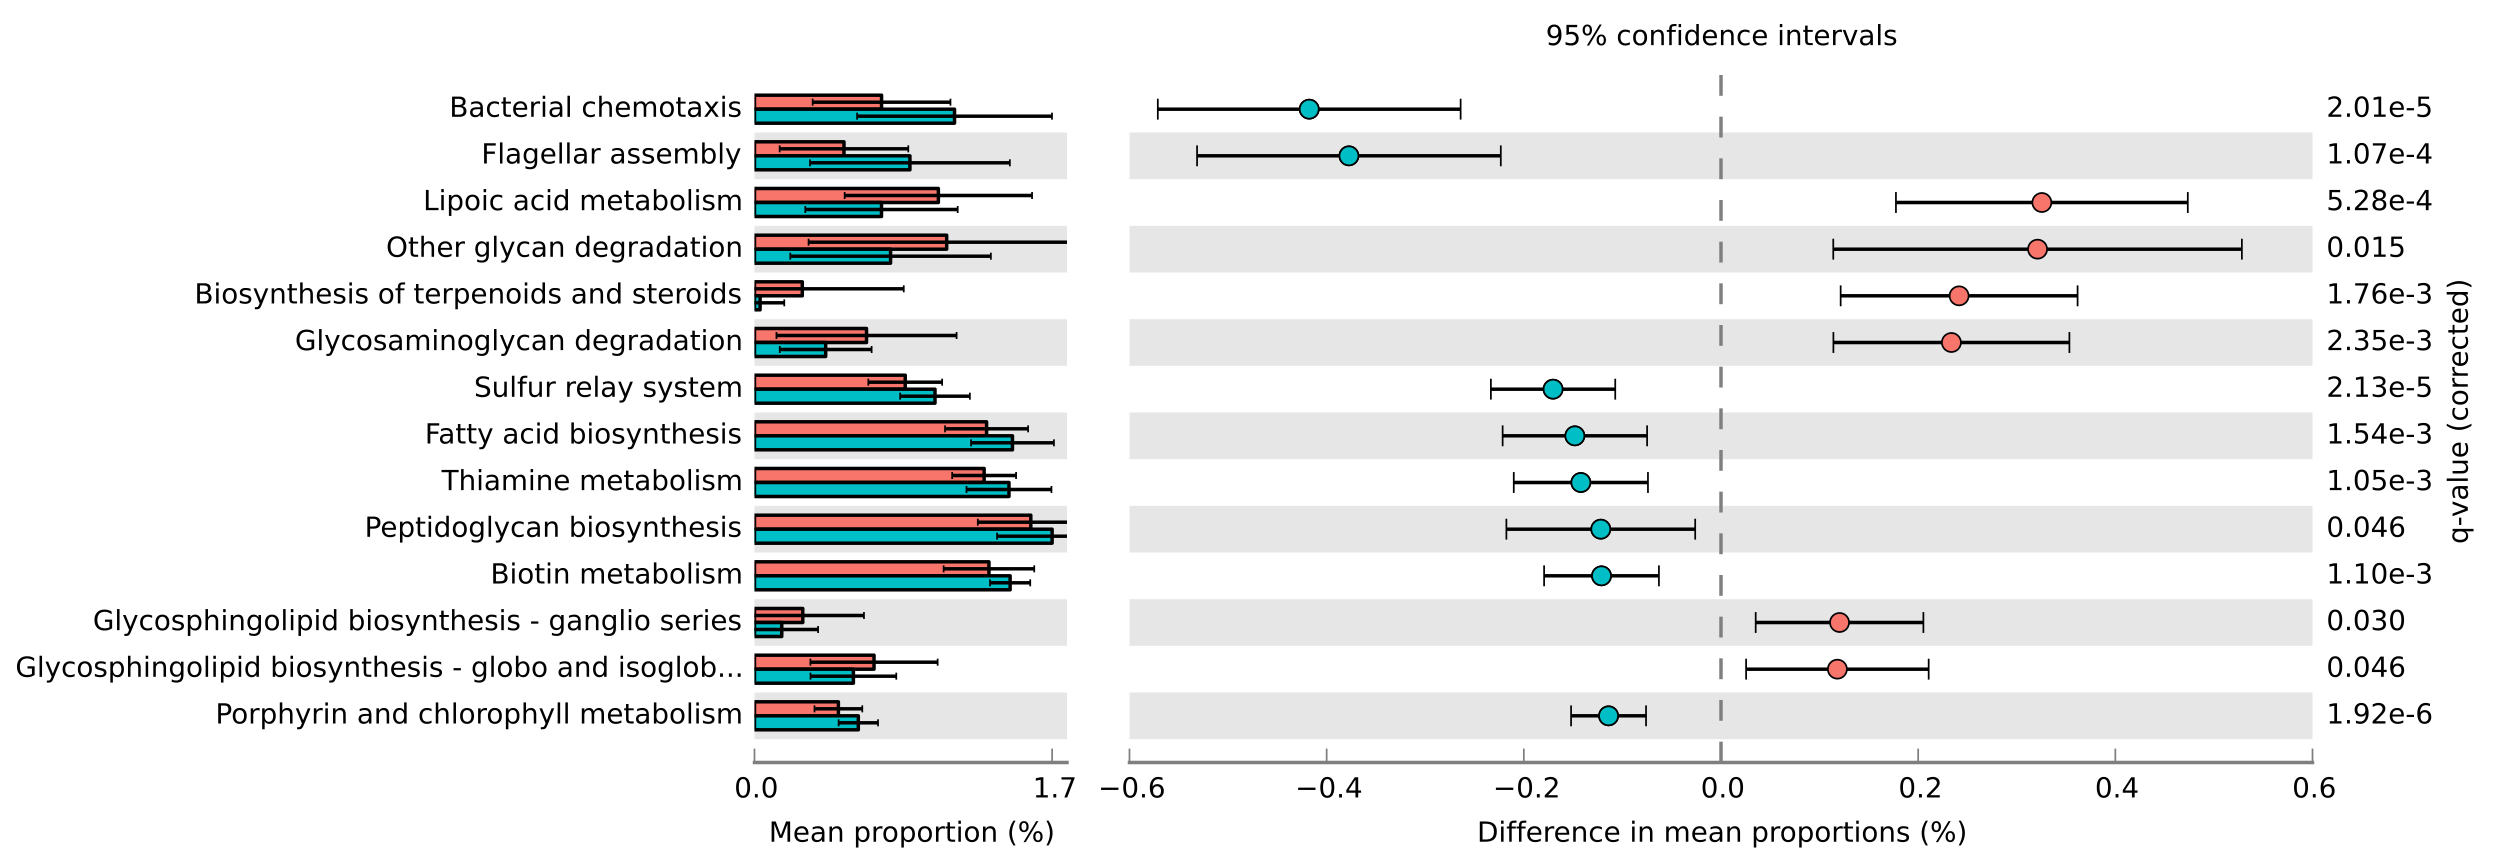 <?xml version="1.0" encoding="utf-8" standalone="no"?>
<!DOCTYPE svg PUBLIC "-//W3C//DTD SVG 1.1//EN"
  "http://www.w3.org/Graphics/SVG/1.1/DTD/svg11.dtd">
<!-- Created with matplotlib (http://matplotlib.org/) -->
<svg height="248pt" version="1.1" viewBox="0 0 720 248" width="720pt" xmlns="http://www.w3.org/2000/svg" xmlns:xlink="http://www.w3.org/1999/xlink">
 <defs>
  <style type="text/css">
*{stroke-linecap:butt;stroke-linejoin:round;}
  </style>
 </defs>
 <g id="figure_1">
  <g id="patch_1">
   <path d="
M0 248.4
L720 248.4
L720 0
L0 0
z
" style="fill:#ffffff;"/>
  </g>
  <g id="axes_1">
   <g id="patch_2">
    <path d="
M217.294 219.6
L307.294 219.6
L307.294 18
L217.294 18
z
" style="fill:#ffffff;"/>
   </g>
   <g id="patch_3">
    <path clip-path="url(#p225e18f04e)" d="
M217.294 212.88
L217.294 199.44
L307.294 199.44
L307.294 212.88
z
" style="fill:#e6e6e6;"/>
   </g>
   <g id="patch_4">
    <path clip-path="url(#p225e18f04e)" d="
M217.294 186
L217.294 172.56
L307.294 172.56
L307.294 186
z
" style="fill:#e6e6e6;"/>
   </g>
   <g id="patch_5">
    <path clip-path="url(#p225e18f04e)" d="
M217.294 159.12
L217.294 145.68
L307.294 145.68
L307.294 159.12
z
" style="fill:#e6e6e6;"/>
   </g>
   <g id="patch_6">
    <path clip-path="url(#p225e18f04e)" d="
M217.294 132.24
L217.294 118.8
L307.294 118.8
L307.294 132.24
z
" style="fill:#e6e6e6;"/>
   </g>
   <g id="patch_7">
    <path clip-path="url(#p225e18f04e)" d="
M217.294 105.36
L217.294 91.92
L307.294 91.92
L307.294 105.36
z
" style="fill:#e6e6e6;"/>
   </g>
   <g id="patch_8">
    <path clip-path="url(#p225e18f04e)" d="
M217.294 78.48
L217.294 65.04
L307.294 65.04
L307.294 78.48
z
" style="fill:#e6e6e6;"/>
   </g>
   <g id="patch_9">
    <path clip-path="url(#p225e18f04e)" d="
M217.294 51.6
L217.294 38.16
L307.294 38.16
L307.294 51.6
z
" style="fill:#e6e6e6;"/>
   </g>
   <g id="patch_10">
    <path clip-path="url(#p225e18f04e)" d="
M217.294 206.16
L241.456 206.16
L241.456 202.128
L217.294 202.128
z
" style="fill:#f8756b;stroke:#000000;stroke-linejoin:miter;"/>
   </g>
   <g id="patch_11">
    <path clip-path="url(#p225e18f04e)" d="
M217.294 192.72
L251.718 192.72
L251.718 188.688
L217.294 188.688
z
" style="fill:#f8756b;stroke:#000000;stroke-linejoin:miter;"/>
   </g>
   <g id="patch_12">
    <path clip-path="url(#p225e18f04e)" d="
M217.294 179.28
L231.202 179.28
L231.202 175.248
L217.294 175.248
z
" style="fill:#f8756b;stroke:#000000;stroke-linejoin:miter;"/>
   </g>
   <g id="patch_13">
    <path clip-path="url(#p225e18f04e)" d="
M217.294 165.84
L284.816 165.84
L284.816 161.808
L217.294 161.808
z
" style="fill:#f8756b;stroke:#000000;stroke-linejoin:miter;"/>
   </g>
   <g id="patch_14">
    <path clip-path="url(#p225e18f04e)" d="
M217.294 152.4
L296.872 152.4
L296.872 148.368
L217.294 148.368
z
" style="fill:#f8756b;stroke:#000000;stroke-linejoin:miter;"/>
   </g>
   <g id="patch_15">
    <path clip-path="url(#p225e18f04e)" d="
M217.294 138.96
L283.431 138.96
L283.431 134.928
L217.294 134.928
z
" style="fill:#f8756b;stroke:#000000;stroke-linejoin:miter;"/>
   </g>
   <g id="patch_16">
    <path clip-path="url(#p225e18f04e)" d="
M217.294 125.52
L284.133 125.52
L284.133 121.488
L217.294 121.488
z
" style="fill:#f8756b;stroke:#000000;stroke-linejoin:miter;"/>
   </g>
   <g id="patch_17">
    <path clip-path="url(#p225e18f04e)" d="
M217.294 112.08
L260.708 112.08
L260.708 108.048
L217.294 108.048
z
" style="fill:#f8756b;stroke:#000000;stroke-linejoin:miter;"/>
   </g>
   <g id="patch_18">
    <path clip-path="url(#p225e18f04e)" d="
M217.294 98.64
L249.558 98.64
L249.558 94.608
L217.294 94.608
z
" style="fill:#f8756b;stroke:#000000;stroke-linejoin:miter;"/>
   </g>
   <g id="patch_19">
    <path clip-path="url(#p225e18f04e)" d="
M217.294 85.2
L231.062 85.2
L231.062 81.168
L217.294 81.168
z
" style="fill:#f8756b;stroke:#000000;stroke-linejoin:miter;"/>
   </g>
   <g id="patch_20">
    <path clip-path="url(#p225e18f04e)" d="
M217.294 71.76
L272.644 71.76
L272.644 67.728
L217.294 67.728
z
" style="fill:#f8756b;stroke:#000000;stroke-linejoin:miter;"/>
   </g>
   <g id="patch_21">
    <path clip-path="url(#p225e18f04e)" d="
M217.294 58.32
L270.249 58.32
L270.249 54.288
L217.294 54.288
z
" style="fill:#f8756b;stroke:#000000;stroke-linejoin:miter;"/>
   </g>
   <g id="patch_22">
    <path clip-path="url(#p225e18f04e)" d="
M217.294 44.88
L243.065 44.88
L243.065 40.848
L217.294 40.848
z
" style="fill:#f8756b;stroke:#000000;stroke-linejoin:miter;"/>
   </g>
   <g id="patch_23">
    <path clip-path="url(#p225e18f04e)" d="
M217.294 31.44
L253.888 31.44
L253.888 27.408
L217.294 27.408
z
" style="fill:#f8756b;stroke:#000000;stroke-linejoin:miter;"/>
   </g>
   <g id="patch_24">
    <path clip-path="url(#p225e18f04e)" d="
M217.294 210.192
L247.195 210.192
L247.195 206.16
L217.294 206.16
z
" style="fill:#00bec6;stroke:#000000;stroke-linejoin:miter;"/>
   </g>
   <g id="patch_25">
    <path clip-path="url(#p225e18f04e)" d="
M217.294 196.752
L245.777 196.752
L245.777 192.72
L217.294 192.72
z
" style="fill:#00bec6;stroke:#000000;stroke-linejoin:miter;"/>
   </g>
   <g id="patch_26">
    <path clip-path="url(#p225e18f04e)" d="
M217.294 183.312
L225.151 183.312
L225.151 179.28
L217.294 179.28
z
" style="fill:#00bec6;stroke:#000000;stroke-linejoin:miter;"/>
   </g>
   <g id="patch_27">
    <path clip-path="url(#p225e18f04e)" d="
M217.294 169.872
L290.915 169.872
L290.915 165.84
L217.294 165.84
z
" style="fill:#00bec6;stroke:#000000;stroke-linejoin:miter;"/>
   </g>
   <g id="patch_28">
    <path clip-path="url(#p225e18f04e)" d="
M217.294 156.432
L303.008 156.432
L303.008 152.4
L217.294 152.4
z
" style="fill:#00bec6;stroke:#000000;stroke-linejoin:miter;"/>
   </g>
   <g id="patch_29">
    <path clip-path="url(#p225e18f04e)" d="
M217.294 142.992
L290.584 142.992
L290.584 138.96
L217.294 138.96
z
" style="fill:#00bec6;stroke:#000000;stroke-linejoin:miter;"/>
   </g>
   <g id="patch_30">
    <path clip-path="url(#p225e18f04e)" d="
M217.294 129.552
L291.591 129.552
L291.591 125.52
L217.294 125.52
z
" style="fill:#00bec6;stroke:#000000;stroke-linejoin:miter;"/>
   </g>
   <g id="patch_31">
    <path clip-path="url(#p225e18f04e)" d="
M217.294 116.112
L269.279 116.112
L269.279 112.08
L217.294 112.08
z
" style="fill:#00bec6;stroke:#000000;stroke-linejoin:miter;"/>
   </g>
   <g id="patch_32">
    <path clip-path="url(#p225e18f04e)" d="
M217.294 102.672
L237.797 102.672
L237.797 98.64
L217.294 98.64
z
" style="fill:#00bec6;stroke:#000000;stroke-linejoin:miter;"/>
   </g>
   <g id="patch_33">
    <path clip-path="url(#p225e18f04e)" d="
M217.294 89.232
L218.907 89.232
L218.907 85.2
L217.294 85.2
z
" style="fill:#00bec6;stroke:#000000;stroke-linejoin:miter;"/>
   </g>
   <g id="patch_34">
    <path clip-path="url(#p225e18f04e)" d="
M217.294 75.792
L256.485 75.792
L256.485 71.76
L217.294 71.76
z
" style="fill:#00bec6;stroke:#000000;stroke-linejoin:miter;"/>
   </g>
   <g id="patch_35">
    <path clip-path="url(#p225e18f04e)" d="
M217.294 62.352
L253.871 62.352
L253.871 58.32
L217.294 58.32
z
" style="fill:#00bec6;stroke:#000000;stroke-linejoin:miter;"/>
   </g>
   <g id="patch_36">
    <path clip-path="url(#p225e18f04e)" d="
M217.294 48.912
L262.057 48.912
L262.057 44.88
L217.294 44.88
z
" style="fill:#00bec6;stroke:#000000;stroke-linejoin:miter;"/>
   </g>
   <g id="patch_37">
    <path clip-path="url(#p225e18f04e)" d="
M217.294 35.472
L274.906 35.472
L274.906 31.44
L217.294 31.44
z
" style="fill:#00bec6;stroke:#000000;stroke-linejoin:miter;"/>
   </g>
   <g id="LineCollection_1">
    <path clip-path="url(#p225e18f04e)" d="
M234.57 204.144
L248.341 204.144" style="fill:none;stroke:#000000;"/>
    <path clip-path="url(#p225e18f04e)" d="
M233.396 190.704
L270.041 190.704" style="fill:none;stroke:#000000;"/>
    <path clip-path="url(#p225e18f04e)" d="
M213.58 177.264
L248.824 177.264" style="fill:none;stroke:#000000;"/>
    <path clip-path="url(#p225e18f04e)" d="
M271.769 163.824
L297.863 163.824" style="fill:none;stroke:#000000;"/>
    <path clip-path="url(#p225e18f04e)" d="
M281.604 150.384
L312.141 150.384" style="fill:none;stroke:#000000;"/>
    <path clip-path="url(#p225e18f04e)" d="
M274.229 136.944
L292.633 136.944" style="fill:none;stroke:#000000;"/>
    <path clip-path="url(#p225e18f04e)" d="
M272.17 123.504
L296.095 123.504" style="fill:none;stroke:#000000;"/>
    <path clip-path="url(#p225e18f04e)" d="
M250.08 110.064
L271.336 110.064" style="fill:none;stroke:#000000;"/>
    <path clip-path="url(#p225e18f04e)" d="
M223.618 96.624
L275.498 96.624" style="fill:none;stroke:#000000;"/>
    <path clip-path="url(#p225e18f04e)" d="
M201.84 83.184
L260.283 83.184" style="fill:none;stroke:#000000;"/>
    <path clip-path="url(#p225e18f04e)" d="
M232.865 69.744
L312.423 69.744" style="fill:none;stroke:#000000;"/>
    <path clip-path="url(#p225e18f04e)" d="
M243.265 56.304
L297.234 56.304" style="fill:none;stroke:#000000;"/>
    <path clip-path="url(#p225e18f04e)" d="
M224.543 42.864
L261.588 42.864" style="fill:none;stroke:#000000;"/>
    <path clip-path="url(#p225e18f04e)" d="
M234.042 29.424
L273.734 29.424" style="fill:none;stroke:#000000;"/>
   </g>
   <g id="LineCollection_2">
    <path clip-path="url(#p225e18f04e)" d="
M241.519 208.176
L252.87 208.176" style="fill:none;stroke:#000000;"/>
    <path clip-path="url(#p225e18f04e)" d="
M233.426 194.736
L258.128 194.736" style="fill:none;stroke:#000000;"/>
    <path clip-path="url(#p225e18f04e)" d="
M214.694 181.296
L235.609 181.296" style="fill:none;stroke:#000000;"/>
    <path clip-path="url(#p225e18f04e)" d="
M285.124 167.856
L296.707 167.856" style="fill:none;stroke:#000000;"/>
    <path clip-path="url(#p225e18f04e)" d="
M287.153 154.416
L318.863 154.416" style="fill:none;stroke:#000000;"/>
    <path clip-path="url(#p225e18f04e)" d="
M278.349 140.976
L302.819 140.976" style="fill:none;stroke:#000000;"/>
    <path clip-path="url(#p225e18f04e)" d="
M279.65 127.536
L303.533 127.536" style="fill:none;stroke:#000000;"/>
    <path clip-path="url(#p225e18f04e)" d="
M259.238 114.096
L279.321 114.096" style="fill:none;stroke:#000000;"/>
    <path clip-path="url(#p225e18f04e)" d="
M224.567 100.656
L251.027 100.656" style="fill:none;stroke:#000000;"/>
    <path clip-path="url(#p225e18f04e)" d="
M211.944 87.216
L225.87 87.216" style="fill:none;stroke:#000000;"/>
    <path clip-path="url(#p225e18f04e)" d="
M227.597 73.776
L285.373 73.776" style="fill:none;stroke:#000000;"/>
    <path clip-path="url(#p225e18f04e)" d="
M231.928 60.336
L275.814 60.336" style="fill:none;stroke:#000000;"/>
    <path clip-path="url(#p225e18f04e)" d="
M233.274 46.896
L290.84 46.896" style="fill:none;stroke:#000000;"/>
    <path clip-path="url(#p225e18f04e)" d="
M246.84 33.456
L302.972 33.456" style="fill:none;stroke:#000000;"/>
   </g>
   <g id="line2d_1">
    <defs>
     <path d="
M0 1
L0 -1" id="md66de04899" style="stroke:#000000;stroke-width:0.5;"/>
    </defs>
    <g clip-path="url(#p225e18f04e)">
     <use style="stroke:#000000;stroke-width:0.5;" x="234.57" xlink:href="#md66de04899" y="204.144"/>
     <use style="stroke:#000000;stroke-width:0.5;" x="233.396" xlink:href="#md66de04899" y="190.704"/>
     <use style="stroke:#000000;stroke-width:0.5;" x="213.58" xlink:href="#md66de04899" y="177.264"/>
     <use style="stroke:#000000;stroke-width:0.5;" x="271.769" xlink:href="#md66de04899" y="163.824"/>
     <use style="stroke:#000000;stroke-width:0.5;" x="281.604" xlink:href="#md66de04899" y="150.384"/>
     <use style="stroke:#000000;stroke-width:0.5;" x="274.229" xlink:href="#md66de04899" y="136.944"/>
     <use style="stroke:#000000;stroke-width:0.5;" x="272.17" xlink:href="#md66de04899" y="123.504"/>
     <use style="stroke:#000000;stroke-width:0.5;" x="250.08" xlink:href="#md66de04899" y="110.064"/>
     <use style="stroke:#000000;stroke-width:0.5;" x="223.618" xlink:href="#md66de04899" y="96.624"/>
     <use style="stroke:#000000;stroke-width:0.5;" x="201.84" xlink:href="#md66de04899" y="83.184"/>
     <use style="stroke:#000000;stroke-width:0.5;" x="232.865" xlink:href="#md66de04899" y="69.744"/>
     <use style="stroke:#000000;stroke-width:0.5;" x="243.265" xlink:href="#md66de04899" y="56.304"/>
     <use style="stroke:#000000;stroke-width:0.5;" x="224.543" xlink:href="#md66de04899" y="42.864"/>
     <use style="stroke:#000000;stroke-width:0.5;" x="234.042" xlink:href="#md66de04899" y="29.424"/>
    </g>
   </g>
   <g id="line2d_2">
    <g clip-path="url(#p225e18f04e)">
     <use style="stroke:#000000;stroke-width:0.5;" x="248.341" xlink:href="#md66de04899" y="204.144"/>
     <use style="stroke:#000000;stroke-width:0.5;" x="270.041" xlink:href="#md66de04899" y="190.704"/>
     <use style="stroke:#000000;stroke-width:0.5;" x="248.824" xlink:href="#md66de04899" y="177.264"/>
     <use style="stroke:#000000;stroke-width:0.5;" x="297.863" xlink:href="#md66de04899" y="163.824"/>
     <use style="stroke:#000000;stroke-width:0.5;" x="312.141" xlink:href="#md66de04899" y="150.384"/>
     <use style="stroke:#000000;stroke-width:0.5;" x="292.633" xlink:href="#md66de04899" y="136.944"/>
     <use style="stroke:#000000;stroke-width:0.5;" x="296.095" xlink:href="#md66de04899" y="123.504"/>
     <use style="stroke:#000000;stroke-width:0.5;" x="271.336" xlink:href="#md66de04899" y="110.064"/>
     <use style="stroke:#000000;stroke-width:0.5;" x="275.498" xlink:href="#md66de04899" y="96.624"/>
     <use style="stroke:#000000;stroke-width:0.5;" x="260.283" xlink:href="#md66de04899" y="83.184"/>
     <use style="stroke:#000000;stroke-width:0.5;" x="312.423" xlink:href="#md66de04899" y="69.744"/>
     <use style="stroke:#000000;stroke-width:0.5;" x="297.234" xlink:href="#md66de04899" y="56.304"/>
     <use style="stroke:#000000;stroke-width:0.5;" x="261.588" xlink:href="#md66de04899" y="42.864"/>
     <use style="stroke:#000000;stroke-width:0.5;" x="273.734" xlink:href="#md66de04899" y="29.424"/>
    </g>
   </g>
   <g id="line2d_3">
    <g clip-path="url(#p225e18f04e)">
     <use style="stroke:#000000;stroke-width:0.5;" x="241.519" xlink:href="#md66de04899" y="208.176"/>
     <use style="stroke:#000000;stroke-width:0.5;" x="233.426" xlink:href="#md66de04899" y="194.736"/>
     <use style="stroke:#000000;stroke-width:0.5;" x="214.694" xlink:href="#md66de04899" y="181.296"/>
     <use style="stroke:#000000;stroke-width:0.5;" x="285.124" xlink:href="#md66de04899" y="167.856"/>
     <use style="stroke:#000000;stroke-width:0.5;" x="287.153" xlink:href="#md66de04899" y="154.416"/>
     <use style="stroke:#000000;stroke-width:0.5;" x="278.349" xlink:href="#md66de04899" y="140.976"/>
     <use style="stroke:#000000;stroke-width:0.5;" x="279.65" xlink:href="#md66de04899" y="127.536"/>
     <use style="stroke:#000000;stroke-width:0.5;" x="259.238" xlink:href="#md66de04899" y="114.096"/>
     <use style="stroke:#000000;stroke-width:0.5;" x="224.567" xlink:href="#md66de04899" y="100.656"/>
     <use style="stroke:#000000;stroke-width:0.5;" x="211.944" xlink:href="#md66de04899" y="87.216"/>
     <use style="stroke:#000000;stroke-width:0.5;" x="227.597" xlink:href="#md66de04899" y="73.776"/>
     <use style="stroke:#000000;stroke-width:0.5;" x="231.928" xlink:href="#md66de04899" y="60.336"/>
     <use style="stroke:#000000;stroke-width:0.5;" x="233.274" xlink:href="#md66de04899" y="46.896"/>
     <use style="stroke:#000000;stroke-width:0.5;" x="246.84" xlink:href="#md66de04899" y="33.456"/>
    </g>
   </g>
   <g id="line2d_4">
    <g clip-path="url(#p225e18f04e)">
     <use style="stroke:#000000;stroke-width:0.5;" x="252.87" xlink:href="#md66de04899" y="208.176"/>
     <use style="stroke:#000000;stroke-width:0.5;" x="258.128" xlink:href="#md66de04899" y="194.736"/>
     <use style="stroke:#000000;stroke-width:0.5;" x="235.609" xlink:href="#md66de04899" y="181.296"/>
     <use style="stroke:#000000;stroke-width:0.5;" x="296.707" xlink:href="#md66de04899" y="167.856"/>
     <use style="stroke:#000000;stroke-width:0.5;" x="318.863" xlink:href="#md66de04899" y="154.416"/>
     <use style="stroke:#000000;stroke-width:0.5;" x="302.819" xlink:href="#md66de04899" y="140.976"/>
     <use style="stroke:#000000;stroke-width:0.5;" x="303.533" xlink:href="#md66de04899" y="127.536"/>
     <use style="stroke:#000000;stroke-width:0.5;" x="279.321" xlink:href="#md66de04899" y="114.096"/>
     <use style="stroke:#000000;stroke-width:0.5;" x="251.027" xlink:href="#md66de04899" y="100.656"/>
     <use style="stroke:#000000;stroke-width:0.5;" x="225.87" xlink:href="#md66de04899" y="87.216"/>
     <use style="stroke:#000000;stroke-width:0.5;" x="285.373" xlink:href="#md66de04899" y="73.776"/>
     <use style="stroke:#000000;stroke-width:0.5;" x="275.814" xlink:href="#md66de04899" y="60.336"/>
     <use style="stroke:#000000;stroke-width:0.5;" x="290.84" xlink:href="#md66de04899" y="46.896"/>
     <use style="stroke:#000000;stroke-width:0.5;" x="302.972" xlink:href="#md66de04899" y="33.456"/>
    </g>
   </g>
   <g id="patch_38">
    <path d="
M217.294 18
L307.294 18" style="fill:none;"/>
   </g>
   <g id="patch_39">
    <path d="
M307.294 219.6
L307.294 18" style="fill:none;"/>
   </g>
   <g id="patch_40">
    <path d="
M217.294 219.6
L307.294 219.6" style="fill:none;stroke:#7f7f7f;stroke-linecap:square;stroke-linejoin:miter;"/>
   </g>
   <g id="patch_41">
    <path d="
M217.294 219.6
L217.294 18" style="fill:none;"/>
   </g>
   <g id="matplotlib.axis_1">
    <g id="xtick_1">
     <g id="line2d_5">
      <defs>
       <path d="
M0 0
L0 -4" id="m52ec4ef45c" style="stroke:#7f7f7f;stroke-width:0.5;"/>
      </defs>
      <g>
       <use style="fill:#7f7f7f;stroke:#7f7f7f;stroke-width:0.5;" x="217.294" xlink:href="#m52ec4ef45c" y="219.6"/>
      </g>
     </g>
     <g id="text_1">
      <!-- 0.0 -->
      <defs>
       <path d="
M31.781 66.406
Q24.172 66.406 20.328 58.906
Q16.5 51.422 16.5 36.375
Q16.5 21.391 20.328 13.891
Q24.172 6.391 31.781 6.391
Q39.453 6.391 43.281 13.891
Q47.125 21.391 47.125 36.375
Q47.125 51.422 43.281 58.906
Q39.453 66.406 31.781 66.406
M31.781 74.219
Q44.047 74.219 50.516 64.516
Q56.984 54.828 56.984 36.375
Q56.984 17.969 50.516 8.266
Q44.047 -1.422 31.781 -1.422
Q19.531 -1.422 13.062 8.266
Q6.594 17.969 6.594 36.375
Q6.594 54.828 13.062 64.516
Q19.531 74.219 31.781 74.219" id="BitstreamVeraSans-Roman-30"/>
       <path d="
M10.688 12.406
L21 12.406
L21 0
L10.688 0
z
" id="BitstreamVeraSans-Roman-2e"/>
      </defs>
      <g transform="translate(211.462 229.679)scale(0.08 -0.08)">
       <use xlink:href="#BitstreamVeraSans-Roman-30"/>
       <use x="63.623" xlink:href="#BitstreamVeraSans-Roman-2e"/>
       <use x="95.41" xlink:href="#BitstreamVeraSans-Roman-30"/>
      </g>
     </g>
    </g>
    <g id="xtick_2">
     <g id="line2d_6">
      <g>
       <use style="fill:#7f7f7f;stroke:#7f7f7f;stroke-width:0.5;" x="303.008" xlink:href="#m52ec4ef45c" y="219.6"/>
      </g>
     </g>
     <g id="text_2">
      <!-- 1.7 -->
      <defs>
       <path d="
M12.406 8.297
L28.516 8.297
L28.516 63.922
L10.984 60.406
L10.984 69.391
L28.422 72.906
L38.281 72.906
L38.281 8.297
L54.391 8.297
L54.391 0
L12.406 0
z
" id="BitstreamVeraSans-Roman-31"/>
       <path d="
M8.203 72.906
L55.078 72.906
L55.078 68.703
L28.609 0
L18.312 0
L43.219 64.594
L8.203 64.594
z
" id="BitstreamVeraSans-Roman-37"/>
      </defs>
      <g transform="translate(297.428 229.679)scale(0.08 -0.08)">
       <use xlink:href="#BitstreamVeraSans-Roman-31"/>
       <use x="63.623" xlink:href="#BitstreamVeraSans-Roman-2e"/>
       <use x="95.41" xlink:href="#BitstreamVeraSans-Roman-37"/>
      </g>
     </g>
    </g>
    <g id="text_3">
     <!-- Mean proportion (%) -->
     <defs>
      <path id="BitstreamVeraSans-Roman-20"/>
      <path d="
M9.812 72.906
L24.516 72.906
L43.109 23.297
L61.812 72.906
L76.516 72.906
L76.516 0
L66.891 0
L66.891 64.016
L48.094 14.016
L38.188 14.016
L19.391 64.016
L19.391 0
L9.812 0
z
" id="BitstreamVeraSans-Roman-4d"/>
      <path d="
M72.703 32.078
Q68.453 32.078 66.031 28.469
Q63.625 24.859 63.625 18.406
Q63.625 12.062 66.031 8.422
Q68.453 4.781 72.703 4.781
Q76.859 4.781 79.266 8.422
Q81.688 12.062 81.688 18.406
Q81.688 24.812 79.266 28.438
Q76.859 32.078 72.703 32.078
M72.703 38.281
Q80.422 38.281 84.953 32.906
Q89.5 27.547 89.5 18.406
Q89.5 9.281 84.938 3.922
Q80.375 -1.422 72.703 -1.422
Q64.891 -1.422 60.344 3.922
Q55.812 9.281 55.812 18.406
Q55.812 27.594 60.375 32.938
Q64.938 38.281 72.703 38.281
M22.312 68.016
Q18.109 68.016 15.688 64.375
Q13.281 60.75 13.281 54.391
Q13.281 47.953 15.672 44.328
Q18.062 40.719 22.312 40.719
Q26.562 40.719 28.969 44.328
Q31.391 47.953 31.391 54.391
Q31.391 60.688 28.953 64.344
Q26.516 68.016 22.312 68.016
M66.406 74.219
L74.219 74.219
L28.609 -1.422
L20.797 -1.422
z

M22.312 74.219
Q30.031 74.219 34.609 68.875
Q39.203 63.531 39.203 54.391
Q39.203 45.172 34.641 39.844
Q30.078 34.516 22.312 34.516
Q14.547 34.516 10.031 39.859
Q5.516 45.219 5.516 54.391
Q5.516 63.484 10.047 68.844
Q14.594 74.219 22.312 74.219" id="BitstreamVeraSans-Roman-25"/>
      <path d="
M54.891 33.016
L54.891 0
L45.906 0
L45.906 32.719
Q45.906 40.484 42.875 44.328
Q39.844 48.188 33.797 48.188
Q26.516 48.188 22.312 43.547
Q18.109 38.922 18.109 30.906
L18.109 0
L9.078 0
L9.078 54.688
L18.109 54.688
L18.109 46.188
Q21.344 51.125 25.703 53.562
Q30.078 56 35.797 56
Q45.219 56 50.047 50.172
Q54.891 44.344 54.891 33.016" id="BitstreamVeraSans-Roman-6e"/>
      <path d="
M41.109 46.297
Q39.594 47.172 37.812 47.578
Q36.031 48 33.891 48
Q26.266 48 22.188 43.047
Q18.109 38.094 18.109 28.812
L18.109 0
L9.078 0
L9.078 54.688
L18.109 54.688
L18.109 46.188
Q20.953 51.172 25.484 53.578
Q30.031 56 36.531 56
Q37.453 56 38.578 55.875
Q39.703 55.766 41.062 55.516
z
" id="BitstreamVeraSans-Roman-72"/>
      <path d="
M30.609 48.391
Q23.391 48.391 19.188 42.75
Q14.984 37.109 14.984 27.297
Q14.984 17.484 19.156 11.844
Q23.344 6.203 30.609 6.203
Q37.797 6.203 41.984 11.859
Q46.188 17.531 46.188 27.297
Q46.188 37.016 41.984 42.703
Q37.797 48.391 30.609 48.391
M30.609 56
Q42.328 56 49.016 48.375
Q55.719 40.766 55.719 27.297
Q55.719 13.875 49.016 6.219
Q42.328 -1.422 30.609 -1.422
Q18.844 -1.422 12.172 6.219
Q5.516 13.875 5.516 27.297
Q5.516 40.766 12.172 48.375
Q18.844 56 30.609 56" id="BitstreamVeraSans-Roman-6f"/>
      <path d="
M8.016 75.875
L15.828 75.875
Q23.141 64.359 26.781 53.312
Q30.422 42.281 30.422 31.391
Q30.422 20.453 26.781 9.375
Q23.141 -1.703 15.828 -13.188
L8.016 -13.188
Q14.5 -2 17.703 9.062
Q20.906 20.125 20.906 31.391
Q20.906 42.672 17.703 53.656
Q14.5 64.656 8.016 75.875" id="BitstreamVeraSans-Roman-29"/>
      <path d="
M9.422 54.688
L18.406 54.688
L18.406 0
L9.422 0
z

M9.422 75.984
L18.406 75.984
L18.406 64.594
L9.422 64.594
z
" id="BitstreamVeraSans-Roman-69"/>
      <path d="
M31 75.875
Q24.469 64.656 21.281 53.656
Q18.109 42.672 18.109 31.391
Q18.109 20.125 21.312 9.062
Q24.516 -2 31 -13.188
L23.188 -13.188
Q15.875 -1.703 12.234 9.375
Q8.594 20.453 8.594 31.391
Q8.594 42.281 12.203 53.312
Q15.828 64.359 23.188 75.875
z
" id="BitstreamVeraSans-Roman-28"/>
      <path d="
M56.203 29.594
L56.203 25.203
L14.891 25.203
Q15.484 15.922 20.484 11.062
Q25.484 6.203 34.422 6.203
Q39.594 6.203 44.453 7.469
Q49.312 8.734 54.109 11.281
L54.109 2.781
Q49.266 0.734 44.188 -0.344
Q39.109 -1.422 33.891 -1.422
Q20.797 -1.422 13.156 6.188
Q5.516 13.812 5.516 26.812
Q5.516 40.234 12.766 48.109
Q20.016 56 32.328 56
Q43.359 56 49.781 48.891
Q56.203 41.797 56.203 29.594
M47.219 32.234
Q47.125 39.594 43.094 43.984
Q39.062 48.391 32.422 48.391
Q24.906 48.391 20.391 44.141
Q15.875 39.891 15.188 32.172
z
" id="BitstreamVeraSans-Roman-65"/>
      <path d="
M18.312 70.219
L18.312 54.688
L36.812 54.688
L36.812 47.703
L18.312 47.703
L18.312 18.016
Q18.312 11.328 20.141 9.422
Q21.969 7.516 27.594 7.516
L36.812 7.516
L36.812 0
L27.594 0
Q17.188 0 13.234 3.875
Q9.281 7.766 9.281 18.016
L9.281 47.703
L2.688 47.703
L2.688 54.688
L9.281 54.688
L9.281 70.219
z
" id="BitstreamVeraSans-Roman-74"/>
      <path d="
M34.281 27.484
Q23.391 27.484 19.188 25
Q14.984 22.516 14.984 16.5
Q14.984 11.719 18.141 8.906
Q21.297 6.109 26.703 6.109
Q34.188 6.109 38.703 11.406
Q43.219 16.703 43.219 25.484
L43.219 27.484
z

M52.203 31.203
L52.203 0
L43.219 0
L43.219 8.297
Q40.141 3.328 35.547 0.953
Q30.953 -1.422 24.312 -1.422
Q15.922 -1.422 10.953 3.297
Q6 8.016 6 15.922
Q6 25.141 12.172 29.828
Q18.359 34.516 30.609 34.516
L43.219 34.516
L43.219 35.406
Q43.219 41.609 39.141 45
Q35.062 48.391 27.688 48.391
Q23 48.391 18.547 47.266
Q14.109 46.141 10.016 43.891
L10.016 52.203
Q14.938 54.109 19.578 55.047
Q24.219 56 28.609 56
Q40.484 56 46.344 49.844
Q52.203 43.703 52.203 31.203" id="BitstreamVeraSans-Roman-61"/>
      <path d="
M18.109 8.203
L18.109 -20.797
L9.078 -20.797
L9.078 54.688
L18.109 54.688
L18.109 46.391
Q20.953 51.266 25.266 53.625
Q29.594 56 35.594 56
Q45.562 56 51.781 48.094
Q58.016 40.188 58.016 27.297
Q58.016 14.406 51.781 6.484
Q45.562 -1.422 35.594 -1.422
Q29.594 -1.422 25.266 0.953
Q20.953 3.328 18.109 8.203
M48.688 27.297
Q48.688 37.203 44.609 42.844
Q40.531 48.484 33.406 48.484
Q26.266 48.484 22.188 42.844
Q18.109 37.203 18.109 27.297
Q18.109 17.391 22.188 11.75
Q26.266 6.109 33.406 6.109
Q40.531 6.109 44.609 11.75
Q48.688 17.391 48.688 27.297" id="BitstreamVeraSans-Roman-70"/>
     </defs>
     <g transform="translate(221.44 242.421)scale(0.08 -0.08)">
      <use xlink:href="#BitstreamVeraSans-Roman-4d"/>
      <use x="86.279" xlink:href="#BitstreamVeraSans-Roman-65"/>
      <use x="147.803" xlink:href="#BitstreamVeraSans-Roman-61"/>
      <use x="209.082" xlink:href="#BitstreamVeraSans-Roman-6e"/>
      <use x="272.461" xlink:href="#BitstreamVeraSans-Roman-20"/>
      <use x="304.248" xlink:href="#BitstreamVeraSans-Roman-70"/>
      <use x="367.725" xlink:href="#BitstreamVeraSans-Roman-72"/>
      <use x="406.588" xlink:href="#BitstreamVeraSans-Roman-6f"/>
      <use x="467.77" xlink:href="#BitstreamVeraSans-Roman-70"/>
      <use x="531.246" xlink:href="#BitstreamVeraSans-Roman-6f"/>
      <use x="592.428" xlink:href="#BitstreamVeraSans-Roman-72"/>
      <use x="633.541" xlink:href="#BitstreamVeraSans-Roman-74"/>
      <use x="672.75" xlink:href="#BitstreamVeraSans-Roman-69"/>
      <use x="700.533" xlink:href="#BitstreamVeraSans-Roman-6f"/>
      <use x="761.715" xlink:href="#BitstreamVeraSans-Roman-6e"/>
      <use x="825.094" xlink:href="#BitstreamVeraSans-Roman-20"/>
      <use x="856.881" xlink:href="#BitstreamVeraSans-Roman-28"/>
      <use x="895.895" xlink:href="#BitstreamVeraSans-Roman-25"/>
      <use x="990.914" xlink:href="#BitstreamVeraSans-Roman-29"/>
     </g>
    </g>
   </g>
   <g id="matplotlib.axis_2">
    <g id="ytick_1">
     <g id="text_4">
      <!-- Porphyrin and chlorophyll metabolism -->
      <defs>
       <path d="
M52 44.188
Q55.375 50.25 60.062 53.125
Q64.75 56 71.094 56
Q79.641 56 84.281 50.016
Q88.922 44.047 88.922 33.016
L88.922 0
L79.891 0
L79.891 32.719
Q79.891 40.578 77.094 44.375
Q74.312 48.188 68.609 48.188
Q61.625 48.188 57.562 43.547
Q53.516 38.922 53.516 30.906
L53.516 0
L44.484 0
L44.484 32.719
Q44.484 40.625 41.703 44.406
Q38.922 48.188 33.109 48.188
Q26.219 48.188 22.156 43.531
Q18.109 38.875 18.109 30.906
L18.109 0
L9.078 0
L9.078 54.688
L18.109 54.688
L18.109 46.188
Q21.188 51.219 25.484 53.609
Q29.781 56 35.688 56
Q41.656 56 45.828 52.969
Q50 49.953 52 44.188" id="BitstreamVeraSans-Roman-6d"/>
       <path d="
M9.422 75.984
L18.406 75.984
L18.406 0
L9.422 0
z
" id="BitstreamVeraSans-Roman-6c"/>
       <path d="
M19.672 64.797
L19.672 37.406
L32.078 37.406
Q38.969 37.406 42.719 40.969
Q46.484 44.531 46.484 51.125
Q46.484 57.672 42.719 61.234
Q38.969 64.797 32.078 64.797
z

M9.812 72.906
L32.078 72.906
Q44.344 72.906 50.609 67.359
Q56.891 61.812 56.891 51.125
Q56.891 40.328 50.609 34.812
Q44.344 29.297 32.078 29.297
L19.672 29.297
L19.672 0
L9.812 0
z
" id="BitstreamVeraSans-Roman-50"/>
       <path d="
M54.891 33.016
L54.891 0
L45.906 0
L45.906 32.719
Q45.906 40.484 42.875 44.328
Q39.844 48.188 33.797 48.188
Q26.516 48.188 22.312 43.547
Q18.109 38.922 18.109 30.906
L18.109 0
L9.078 0
L9.078 75.984
L18.109 75.984
L18.109 46.188
Q21.344 51.125 25.703 53.562
Q30.078 56 35.797 56
Q45.219 56 50.047 50.172
Q54.891 44.344 54.891 33.016" id="BitstreamVeraSans-Roman-68"/>
       <path d="
M32.172 -5.078
Q28.375 -14.844 24.75 -17.812
Q21.141 -20.797 15.094 -20.797
L7.906 -20.797
L7.906 -13.281
L13.188 -13.281
Q16.891 -13.281 18.938 -11.516
Q21 -9.766 23.484 -3.219
L25.094 0.875
L2.984 54.688
L12.5 54.688
L29.594 11.922
L46.688 54.688
L56.203 54.688
z
" id="BitstreamVeraSans-Roman-79"/>
       <path d="
M45.406 46.391
L45.406 75.984
L54.391 75.984
L54.391 0
L45.406 0
L45.406 8.203
Q42.578 3.328 38.25 0.953
Q33.938 -1.422 27.875 -1.422
Q17.969 -1.422 11.734 6.484
Q5.516 14.406 5.516 27.297
Q5.516 40.188 11.734 48.094
Q17.969 56 27.875 56
Q33.938 56 38.25 53.625
Q42.578 51.266 45.406 46.391
M14.797 27.297
Q14.797 17.391 18.875 11.75
Q22.953 6.109 30.078 6.109
Q37.203 6.109 41.297 11.75
Q45.406 17.391 45.406 27.297
Q45.406 37.203 41.297 42.844
Q37.203 48.484 30.078 48.484
Q22.953 48.484 18.875 42.844
Q14.797 37.203 14.797 27.297" id="BitstreamVeraSans-Roman-64"/>
       <path d="
M44.281 53.078
L44.281 44.578
Q40.484 46.531 36.375 47.5
Q32.281 48.484 27.875 48.484
Q21.188 48.484 17.844 46.438
Q14.5 44.391 14.5 40.281
Q14.5 37.156 16.891 35.375
Q19.281 33.594 26.516 31.984
L29.594 31.297
Q39.156 29.25 43.188 25.516
Q47.219 21.781 47.219 15.094
Q47.219 7.469 41.188 3.016
Q35.156 -1.422 24.609 -1.422
Q20.219 -1.422 15.453 -0.562
Q10.688 0.297 5.422 2
L5.422 11.281
Q10.406 8.688 15.234 7.391
Q20.062 6.109 24.812 6.109
Q31.156 6.109 34.562 8.281
Q37.984 10.453 37.984 14.406
Q37.984 18.062 35.516 20.016
Q33.062 21.969 24.703 23.781
L21.578 24.516
Q13.234 26.266 9.516 29.906
Q5.812 33.547 5.812 39.891
Q5.812 47.609 11.281 51.797
Q16.75 56 26.812 56
Q31.781 56 36.172 55.266
Q40.578 54.547 44.281 53.078" id="BitstreamVeraSans-Roman-73"/>
       <path d="
M48.781 52.594
L48.781 44.188
Q44.969 46.297 41.141 47.344
Q37.312 48.391 33.406 48.391
Q24.656 48.391 19.812 42.844
Q14.984 37.312 14.984 27.297
Q14.984 17.281 19.812 11.734
Q24.656 6.203 33.406 6.203
Q37.312 6.203 41.141 7.25
Q44.969 8.297 48.781 10.406
L48.781 2.094
Q45.016 0.344 40.984 -0.531
Q36.969 -1.422 32.422 -1.422
Q20.062 -1.422 12.781 6.344
Q5.516 14.109 5.516 27.297
Q5.516 40.672 12.859 48.328
Q20.219 56 33.016 56
Q37.156 56 41.109 55.141
Q45.062 54.297 48.781 52.594" id="BitstreamVeraSans-Roman-63"/>
       <path d="
M48.688 27.297
Q48.688 37.203 44.609 42.844
Q40.531 48.484 33.406 48.484
Q26.266 48.484 22.188 42.844
Q18.109 37.203 18.109 27.297
Q18.109 17.391 22.188 11.75
Q26.266 6.109 33.406 6.109
Q40.531 6.109 44.609 11.75
Q48.688 17.391 48.688 27.297
M18.109 46.391
Q20.953 51.266 25.266 53.625
Q29.594 56 35.594 56
Q45.562 56 51.781 48.094
Q58.016 40.188 58.016 27.297
Q58.016 14.406 51.781 6.484
Q45.562 -1.422 35.594 -1.422
Q29.594 -1.422 25.266 0.953
Q20.953 3.328 18.109 8.203
L18.109 0
L9.078 0
L9.078 75.984
L18.109 75.984
z
" id="BitstreamVeraSans-Roman-62"/>
      </defs>
      <g transform="translate(62.06 208.368)scale(0.08 -0.08)">
       <use xlink:href="#BitstreamVeraSans-Roman-50"/>
       <use x="56.678" xlink:href="#BitstreamVeraSans-Roman-6f"/>
       <use x="117.859" xlink:href="#BitstreamVeraSans-Roman-72"/>
       <use x="158.973" xlink:href="#BitstreamVeraSans-Roman-70"/>
       <use x="222.449" xlink:href="#BitstreamVeraSans-Roman-68"/>
       <use x="285.828" xlink:href="#BitstreamVeraSans-Roman-79"/>
       <use x="345.008" xlink:href="#BitstreamVeraSans-Roman-72"/>
       <use x="386.121" xlink:href="#BitstreamVeraSans-Roman-69"/>
       <use x="413.904" xlink:href="#BitstreamVeraSans-Roman-6e"/>
       <use x="477.283" xlink:href="#BitstreamVeraSans-Roman-20"/>
       <use x="509.07" xlink:href="#BitstreamVeraSans-Roman-61"/>
       <use x="570.35" xlink:href="#BitstreamVeraSans-Roman-6e"/>
       <use x="633.729" xlink:href="#BitstreamVeraSans-Roman-64"/>
       <use x="697.205" xlink:href="#BitstreamVeraSans-Roman-20"/>
       <use x="728.992" xlink:href="#BitstreamVeraSans-Roman-63"/>
       <use x="783.973" xlink:href="#BitstreamVeraSans-Roman-68"/>
       <use x="847.352" xlink:href="#BitstreamVeraSans-Roman-6c"/>
       <use x="875.135" xlink:href="#BitstreamVeraSans-Roman-6f"/>
       <use x="936.316" xlink:href="#BitstreamVeraSans-Roman-72"/>
       <use x="975.18" xlink:href="#BitstreamVeraSans-Roman-6f"/>
       <use x="1036.361" xlink:href="#BitstreamVeraSans-Roman-70"/>
       <use x="1099.838" xlink:href="#BitstreamVeraSans-Roman-68"/>
       <use x="1163.217" xlink:href="#BitstreamVeraSans-Roman-79"/>
       <use x="1222.396" xlink:href="#BitstreamVeraSans-Roman-6c"/>
       <use x="1250.18" xlink:href="#BitstreamVeraSans-Roman-6c"/>
       <use x="1277.963" xlink:href="#BitstreamVeraSans-Roman-20"/>
       <use x="1309.75" xlink:href="#BitstreamVeraSans-Roman-6d"/>
       <use x="1407.162" xlink:href="#BitstreamVeraSans-Roman-65"/>
       <use x="1468.686" xlink:href="#BitstreamVeraSans-Roman-74"/>
       <use x="1507.895" xlink:href="#BitstreamVeraSans-Roman-61"/>
       <use x="1569.174" xlink:href="#BitstreamVeraSans-Roman-62"/>
       <use x="1632.65" xlink:href="#BitstreamVeraSans-Roman-6f"/>
       <use x="1693.832" xlink:href="#BitstreamVeraSans-Roman-6c"/>
       <use x="1721.615" xlink:href="#BitstreamVeraSans-Roman-69"/>
       <use x="1749.398" xlink:href="#BitstreamVeraSans-Roman-73"/>
       <use x="1801.498" xlink:href="#BitstreamVeraSans-Roman-6d"/>
      </g>
     </g>
    </g>
    <g id="ytick_2">
     <g id="text_5">
      <!-- Glycosphingolipid biosynthesis - globo and isoglob... -->
      <defs>
       <path d="
M59.516 10.406
L59.516 29.984
L43.406 29.984
L43.406 38.094
L69.281 38.094
L69.281 6.781
Q63.578 2.734 56.688 0.656
Q49.812 -1.422 42 -1.422
Q24.906 -1.422 15.25 8.562
Q5.609 18.562 5.609 36.375
Q5.609 54.25 15.25 64.234
Q24.906 74.219 42 74.219
Q49.125 74.219 55.547 72.453
Q61.969 70.703 67.391 67.281
L67.391 56.781
Q61.922 61.422 55.766 63.766
Q49.609 66.109 42.828 66.109
Q29.438 66.109 22.719 58.641
Q16.016 51.172 16.016 36.375
Q16.016 21.625 22.719 14.156
Q29.438 6.688 42.828 6.688
Q48.047 6.688 52.141 7.594
Q56.25 8.5 59.516 10.406" id="BitstreamVeraSans-Roman-47"/>
       <path d="
M45.406 27.984
Q45.406 37.75 41.375 43.109
Q37.359 48.484 30.078 48.484
Q22.859 48.484 18.828 43.109
Q14.797 37.75 14.797 27.984
Q14.797 18.266 18.828 12.891
Q22.859 7.516 30.078 7.516
Q37.359 7.516 41.375 12.891
Q45.406 18.266 45.406 27.984
M54.391 6.781
Q54.391 -7.172 48.188 -13.984
Q42 -20.797 29.203 -20.797
Q24.469 -20.797 20.266 -20.094
Q16.062 -19.391 12.109 -17.922
L12.109 -9.188
Q16.062 -11.328 19.922 -12.344
Q23.781 -13.375 27.781 -13.375
Q36.625 -13.375 41.016 -8.766
Q45.406 -4.156 45.406 5.172
L45.406 9.625
Q42.625 4.781 38.281 2.391
Q33.938 0 27.875 0
Q17.828 0 11.672 7.656
Q5.516 15.328 5.516 27.984
Q5.516 40.672 11.672 48.328
Q17.828 56 27.875 56
Q33.938 56 38.281 53.609
Q42.625 51.219 45.406 46.391
L45.406 54.688
L54.391 54.688
z
" id="BitstreamVeraSans-Roman-67"/>
       <path d="
M4.891 31.391
L31.203 31.391
L31.203 23.391
L4.891 23.391
z
" id="BitstreamVeraSans-Roman-2d"/>
      </defs>
      <g transform="translate(4.436 194.928)scale(0.08 -0.08)">
       <use xlink:href="#BitstreamVeraSans-Roman-47"/>
       <use x="77.49" xlink:href="#BitstreamVeraSans-Roman-6c"/>
       <use x="105.273" xlink:href="#BitstreamVeraSans-Roman-79"/>
       <use x="164.453" xlink:href="#BitstreamVeraSans-Roman-63"/>
       <use x="219.434" xlink:href="#BitstreamVeraSans-Roman-6f"/>
       <use x="280.615" xlink:href="#BitstreamVeraSans-Roman-73"/>
       <use x="332.715" xlink:href="#BitstreamVeraSans-Roman-70"/>
       <use x="396.191" xlink:href="#BitstreamVeraSans-Roman-68"/>
       <use x="459.57" xlink:href="#BitstreamVeraSans-Roman-69"/>
       <use x="487.354" xlink:href="#BitstreamVeraSans-Roman-6e"/>
       <use x="550.732" xlink:href="#BitstreamVeraSans-Roman-67"/>
       <use x="614.209" xlink:href="#BitstreamVeraSans-Roman-6f"/>
       <use x="675.391" xlink:href="#BitstreamVeraSans-Roman-6c"/>
       <use x="703.174" xlink:href="#BitstreamVeraSans-Roman-69"/>
       <use x="730.957" xlink:href="#BitstreamVeraSans-Roman-70"/>
       <use x="794.434" xlink:href="#BitstreamVeraSans-Roman-69"/>
       <use x="822.217" xlink:href="#BitstreamVeraSans-Roman-64"/>
       <use x="885.693" xlink:href="#BitstreamVeraSans-Roman-20"/>
       <use x="917.48" xlink:href="#BitstreamVeraSans-Roman-62"/>
       <use x="980.957" xlink:href="#BitstreamVeraSans-Roman-69"/>
       <use x="1008.74" xlink:href="#BitstreamVeraSans-Roman-6f"/>
       <use x="1069.922" xlink:href="#BitstreamVeraSans-Roman-73"/>
       <use x="1122.021" xlink:href="#BitstreamVeraSans-Roman-79"/>
       <use x="1181.201" xlink:href="#BitstreamVeraSans-Roman-6e"/>
       <use x="1244.58" xlink:href="#BitstreamVeraSans-Roman-74"/>
       <use x="1283.789" xlink:href="#BitstreamVeraSans-Roman-68"/>
       <use x="1347.168" xlink:href="#BitstreamVeraSans-Roman-65"/>
       <use x="1408.691" xlink:href="#BitstreamVeraSans-Roman-73"/>
       <use x="1460.791" xlink:href="#BitstreamVeraSans-Roman-69"/>
       <use x="1488.574" xlink:href="#BitstreamVeraSans-Roman-73"/>
       <use x="1540.674" xlink:href="#BitstreamVeraSans-Roman-20"/>
       <use x="1572.461" xlink:href="#BitstreamVeraSans-Roman-2d"/>
       <use x="1608.545" xlink:href="#BitstreamVeraSans-Roman-20"/>
       <use x="1640.332" xlink:href="#BitstreamVeraSans-Roman-67"/>
       <use x="1703.809" xlink:href="#BitstreamVeraSans-Roman-6c"/>
       <use x="1731.592" xlink:href="#BitstreamVeraSans-Roman-6f"/>
       <use x="1792.773" xlink:href="#BitstreamVeraSans-Roman-62"/>
       <use x="1856.25" xlink:href="#BitstreamVeraSans-Roman-6f"/>
       <use x="1917.432" xlink:href="#BitstreamVeraSans-Roman-20"/>
       <use x="1949.219" xlink:href="#BitstreamVeraSans-Roman-61"/>
       <use x="2010.498" xlink:href="#BitstreamVeraSans-Roman-6e"/>
       <use x="2073.877" xlink:href="#BitstreamVeraSans-Roman-64"/>
       <use x="2137.354" xlink:href="#BitstreamVeraSans-Roman-20"/>
       <use x="2169.141" xlink:href="#BitstreamVeraSans-Roman-69"/>
       <use x="2196.924" xlink:href="#BitstreamVeraSans-Roman-73"/>
       <use x="2249.023" xlink:href="#BitstreamVeraSans-Roman-6f"/>
       <use x="2310.205" xlink:href="#BitstreamVeraSans-Roman-67"/>
       <use x="2373.682" xlink:href="#BitstreamVeraSans-Roman-6c"/>
       <use x="2401.465" xlink:href="#BitstreamVeraSans-Roman-6f"/>
       <use x="2462.646" xlink:href="#BitstreamVeraSans-Roman-62"/>
       <use x="2526.123" xlink:href="#BitstreamVeraSans-Roman-2e"/>
       <use x="2557.91" xlink:href="#BitstreamVeraSans-Roman-2e"/>
       <use x="2589.697" xlink:href="#BitstreamVeraSans-Roman-2e"/>
      </g>
     </g>
    </g>
    <g id="ytick_3">
     <g id="text_6">
      <!-- Glycosphingolipid biosynthesis - ganglio series -->
      <g transform="translate(26.754 181.488)scale(0.08 -0.08)">
       <use xlink:href="#BitstreamVeraSans-Roman-47"/>
       <use x="77.49" xlink:href="#BitstreamVeraSans-Roman-6c"/>
       <use x="105.273" xlink:href="#BitstreamVeraSans-Roman-79"/>
       <use x="164.453" xlink:href="#BitstreamVeraSans-Roman-63"/>
       <use x="219.434" xlink:href="#BitstreamVeraSans-Roman-6f"/>
       <use x="280.615" xlink:href="#BitstreamVeraSans-Roman-73"/>
       <use x="332.715" xlink:href="#BitstreamVeraSans-Roman-70"/>
       <use x="396.191" xlink:href="#BitstreamVeraSans-Roman-68"/>
       <use x="459.57" xlink:href="#BitstreamVeraSans-Roman-69"/>
       <use x="487.354" xlink:href="#BitstreamVeraSans-Roman-6e"/>
       <use x="550.732" xlink:href="#BitstreamVeraSans-Roman-67"/>
       <use x="614.209" xlink:href="#BitstreamVeraSans-Roman-6f"/>
       <use x="675.391" xlink:href="#BitstreamVeraSans-Roman-6c"/>
       <use x="703.174" xlink:href="#BitstreamVeraSans-Roman-69"/>
       <use x="730.957" xlink:href="#BitstreamVeraSans-Roman-70"/>
       <use x="794.434" xlink:href="#BitstreamVeraSans-Roman-69"/>
       <use x="822.217" xlink:href="#BitstreamVeraSans-Roman-64"/>
       <use x="885.693" xlink:href="#BitstreamVeraSans-Roman-20"/>
       <use x="917.48" xlink:href="#BitstreamVeraSans-Roman-62"/>
       <use x="980.957" xlink:href="#BitstreamVeraSans-Roman-69"/>
       <use x="1008.74" xlink:href="#BitstreamVeraSans-Roman-6f"/>
       <use x="1069.922" xlink:href="#BitstreamVeraSans-Roman-73"/>
       <use x="1122.021" xlink:href="#BitstreamVeraSans-Roman-79"/>
       <use x="1181.201" xlink:href="#BitstreamVeraSans-Roman-6e"/>
       <use x="1244.58" xlink:href="#BitstreamVeraSans-Roman-74"/>
       <use x="1283.789" xlink:href="#BitstreamVeraSans-Roman-68"/>
       <use x="1347.168" xlink:href="#BitstreamVeraSans-Roman-65"/>
       <use x="1408.691" xlink:href="#BitstreamVeraSans-Roman-73"/>
       <use x="1460.791" xlink:href="#BitstreamVeraSans-Roman-69"/>
       <use x="1488.574" xlink:href="#BitstreamVeraSans-Roman-73"/>
       <use x="1540.674" xlink:href="#BitstreamVeraSans-Roman-20"/>
       <use x="1572.461" xlink:href="#BitstreamVeraSans-Roman-2d"/>
       <use x="1608.545" xlink:href="#BitstreamVeraSans-Roman-20"/>
       <use x="1640.332" xlink:href="#BitstreamVeraSans-Roman-67"/>
       <use x="1703.809" xlink:href="#BitstreamVeraSans-Roman-61"/>
       <use x="1765.088" xlink:href="#BitstreamVeraSans-Roman-6e"/>
       <use x="1828.467" xlink:href="#BitstreamVeraSans-Roman-67"/>
       <use x="1891.943" xlink:href="#BitstreamVeraSans-Roman-6c"/>
       <use x="1919.727" xlink:href="#BitstreamVeraSans-Roman-69"/>
       <use x="1947.51" xlink:href="#BitstreamVeraSans-Roman-6f"/>
       <use x="2008.691" xlink:href="#BitstreamVeraSans-Roman-20"/>
       <use x="2040.479" xlink:href="#BitstreamVeraSans-Roman-73"/>
       <use x="2092.578" xlink:href="#BitstreamVeraSans-Roman-65"/>
       <use x="2154.102" xlink:href="#BitstreamVeraSans-Roman-72"/>
       <use x="2195.215" xlink:href="#BitstreamVeraSans-Roman-69"/>
       <use x="2222.998" xlink:href="#BitstreamVeraSans-Roman-65"/>
       <use x="2284.521" xlink:href="#BitstreamVeraSans-Roman-73"/>
      </g>
     </g>
    </g>
    <g id="ytick_4">
     <g id="text_7">
      <!-- Biotin metabolism -->
      <defs>
       <path d="
M19.672 34.812
L19.672 8.109
L35.5 8.109
Q43.453 8.109 47.281 11.406
Q51.125 14.703 51.125 21.484
Q51.125 28.328 47.281 31.562
Q43.453 34.812 35.5 34.812
z

M19.672 64.797
L19.672 42.828
L34.281 42.828
Q41.5 42.828 45.031 45.531
Q48.578 48.25 48.578 53.812
Q48.578 59.328 45.031 62.062
Q41.5 64.797 34.281 64.797
z

M9.812 72.906
L35.016 72.906
Q46.297 72.906 52.391 68.219
Q58.5 63.531 58.5 54.891
Q58.5 48.188 55.375 44.234
Q52.25 40.281 46.188 39.312
Q53.469 37.75 57.5 32.781
Q61.531 27.828 61.531 20.406
Q61.531 10.641 54.891 5.312
Q48.25 0 35.984 0
L9.812 0
z
" id="BitstreamVeraSans-Roman-42"/>
      </defs>
      <g transform="translate(141.262 168.048)scale(0.08 -0.08)">
       <use xlink:href="#BitstreamVeraSans-Roman-42"/>
       <use x="68.604" xlink:href="#BitstreamVeraSans-Roman-69"/>
       <use x="96.387" xlink:href="#BitstreamVeraSans-Roman-6f"/>
       <use x="157.568" xlink:href="#BitstreamVeraSans-Roman-74"/>
       <use x="196.777" xlink:href="#BitstreamVeraSans-Roman-69"/>
       <use x="224.561" xlink:href="#BitstreamVeraSans-Roman-6e"/>
       <use x="287.939" xlink:href="#BitstreamVeraSans-Roman-20"/>
       <use x="319.727" xlink:href="#BitstreamVeraSans-Roman-6d"/>
       <use x="417.139" xlink:href="#BitstreamVeraSans-Roman-65"/>
       <use x="478.662" xlink:href="#BitstreamVeraSans-Roman-74"/>
       <use x="517.871" xlink:href="#BitstreamVeraSans-Roman-61"/>
       <use x="579.15" xlink:href="#BitstreamVeraSans-Roman-62"/>
       <use x="642.627" xlink:href="#BitstreamVeraSans-Roman-6f"/>
       <use x="703.809" xlink:href="#BitstreamVeraSans-Roman-6c"/>
       <use x="731.592" xlink:href="#BitstreamVeraSans-Roman-69"/>
       <use x="759.375" xlink:href="#BitstreamVeraSans-Roman-73"/>
       <use x="811.475" xlink:href="#BitstreamVeraSans-Roman-6d"/>
      </g>
     </g>
    </g>
    <g id="ytick_5">
     <g id="text_8">
      <!-- Peptidoglycan biosynthesis -->
      <g transform="translate(105.011 154.607)scale(0.08 -0.08)">
       <use xlink:href="#BitstreamVeraSans-Roman-50"/>
       <use x="56.678" xlink:href="#BitstreamVeraSans-Roman-65"/>
       <use x="118.201" xlink:href="#BitstreamVeraSans-Roman-70"/>
       <use x="181.678" xlink:href="#BitstreamVeraSans-Roman-74"/>
       <use x="220.887" xlink:href="#BitstreamVeraSans-Roman-69"/>
       <use x="248.67" xlink:href="#BitstreamVeraSans-Roman-64"/>
       <use x="312.146" xlink:href="#BitstreamVeraSans-Roman-6f"/>
       <use x="373.328" xlink:href="#BitstreamVeraSans-Roman-67"/>
       <use x="436.805" xlink:href="#BitstreamVeraSans-Roman-6c"/>
       <use x="464.588" xlink:href="#BitstreamVeraSans-Roman-79"/>
       <use x="523.768" xlink:href="#BitstreamVeraSans-Roman-63"/>
       <use x="578.748" xlink:href="#BitstreamVeraSans-Roman-61"/>
       <use x="640.027" xlink:href="#BitstreamVeraSans-Roman-6e"/>
       <use x="703.406" xlink:href="#BitstreamVeraSans-Roman-20"/>
       <use x="735.193" xlink:href="#BitstreamVeraSans-Roman-62"/>
       <use x="798.67" xlink:href="#BitstreamVeraSans-Roman-69"/>
       <use x="826.453" xlink:href="#BitstreamVeraSans-Roman-6f"/>
       <use x="887.635" xlink:href="#BitstreamVeraSans-Roman-73"/>
       <use x="939.734" xlink:href="#BitstreamVeraSans-Roman-79"/>
       <use x="998.914" xlink:href="#BitstreamVeraSans-Roman-6e"/>
       <use x="1062.293" xlink:href="#BitstreamVeraSans-Roman-74"/>
       <use x="1101.502" xlink:href="#BitstreamVeraSans-Roman-68"/>
       <use x="1164.881" xlink:href="#BitstreamVeraSans-Roman-65"/>
       <use x="1226.404" xlink:href="#BitstreamVeraSans-Roman-73"/>
       <use x="1278.504" xlink:href="#BitstreamVeraSans-Roman-69"/>
       <use x="1306.287" xlink:href="#BitstreamVeraSans-Roman-73"/>
      </g>
     </g>
    </g>
    <g id="ytick_6">
     <g id="text_9">
      <!-- Thiamine metabolism -->
      <defs>
       <path d="
M-0.297 72.906
L61.375 72.906
L61.375 64.594
L35.5 64.594
L35.5 0
L25.594 0
L25.594 64.594
L-0.297 64.594
z
" id="BitstreamVeraSans-Roman-54"/>
      </defs>
      <g transform="translate(127.185 141.167)scale(0.08 -0.08)">
       <use xlink:href="#BitstreamVeraSans-Roman-54"/>
       <use x="61.084" xlink:href="#BitstreamVeraSans-Roman-68"/>
       <use x="124.463" xlink:href="#BitstreamVeraSans-Roman-69"/>
       <use x="152.246" xlink:href="#BitstreamVeraSans-Roman-61"/>
       <use x="213.525" xlink:href="#BitstreamVeraSans-Roman-6d"/>
       <use x="310.938" xlink:href="#BitstreamVeraSans-Roman-69"/>
       <use x="338.721" xlink:href="#BitstreamVeraSans-Roman-6e"/>
       <use x="402.1" xlink:href="#BitstreamVeraSans-Roman-65"/>
       <use x="463.623" xlink:href="#BitstreamVeraSans-Roman-20"/>
       <use x="495.41" xlink:href="#BitstreamVeraSans-Roman-6d"/>
       <use x="592.822" xlink:href="#BitstreamVeraSans-Roman-65"/>
       <use x="654.346" xlink:href="#BitstreamVeraSans-Roman-74"/>
       <use x="693.555" xlink:href="#BitstreamVeraSans-Roman-61"/>
       <use x="754.834" xlink:href="#BitstreamVeraSans-Roman-62"/>
       <use x="818.311" xlink:href="#BitstreamVeraSans-Roman-6f"/>
       <use x="879.492" xlink:href="#BitstreamVeraSans-Roman-6c"/>
       <use x="907.275" xlink:href="#BitstreamVeraSans-Roman-69"/>
       <use x="935.059" xlink:href="#BitstreamVeraSans-Roman-73"/>
       <use x="987.158" xlink:href="#BitstreamVeraSans-Roman-6d"/>
      </g>
     </g>
    </g>
    <g id="ytick_7">
     <g id="text_10">
      <!-- Fatty acid biosynthesis -->
      <defs>
       <path d="
M9.812 72.906
L51.703 72.906
L51.703 64.594
L19.672 64.594
L19.672 43.109
L48.578 43.109
L48.578 34.812
L19.672 34.812
L19.672 0
L9.812 0
z
" id="BitstreamVeraSans-Roman-46"/>
      </defs>
      <g transform="translate(122.36 127.728)scale(0.08 -0.08)">
       <use xlink:href="#BitstreamVeraSans-Roman-46"/>
       <use x="48.395" xlink:href="#BitstreamVeraSans-Roman-61"/>
       <use x="109.674" xlink:href="#BitstreamVeraSans-Roman-74"/>
       <use x="148.883" xlink:href="#BitstreamVeraSans-Roman-74"/>
       <use x="188.092" xlink:href="#BitstreamVeraSans-Roman-79"/>
       <use x="247.271" xlink:href="#BitstreamVeraSans-Roman-20"/>
       <use x="279.059" xlink:href="#BitstreamVeraSans-Roman-61"/>
       <use x="340.338" xlink:href="#BitstreamVeraSans-Roman-63"/>
       <use x="395.318" xlink:href="#BitstreamVeraSans-Roman-69"/>
       <use x="423.102" xlink:href="#BitstreamVeraSans-Roman-64"/>
       <use x="486.578" xlink:href="#BitstreamVeraSans-Roman-20"/>
       <use x="518.365" xlink:href="#BitstreamVeraSans-Roman-62"/>
       <use x="581.842" xlink:href="#BitstreamVeraSans-Roman-69"/>
       <use x="609.625" xlink:href="#BitstreamVeraSans-Roman-6f"/>
       <use x="670.807" xlink:href="#BitstreamVeraSans-Roman-73"/>
       <use x="722.906" xlink:href="#BitstreamVeraSans-Roman-79"/>
       <use x="782.086" xlink:href="#BitstreamVeraSans-Roman-6e"/>
       <use x="845.465" xlink:href="#BitstreamVeraSans-Roman-74"/>
       <use x="884.674" xlink:href="#BitstreamVeraSans-Roman-68"/>
       <use x="948.053" xlink:href="#BitstreamVeraSans-Roman-65"/>
       <use x="1009.576" xlink:href="#BitstreamVeraSans-Roman-73"/>
       <use x="1061.676" xlink:href="#BitstreamVeraSans-Roman-69"/>
       <use x="1089.459" xlink:href="#BitstreamVeraSans-Roman-73"/>
      </g>
     </g>
    </g>
    <g id="ytick_8">
     <g id="text_11">
      <!-- Sulfur relay system -->
      <defs>
       <path d="
M8.5 21.578
L8.5 54.688
L17.484 54.688
L17.484 21.922
Q17.484 14.156 20.5 10.266
Q23.531 6.391 29.594 6.391
Q36.859 6.391 41.078 11.031
Q45.312 15.672 45.312 23.688
L45.312 54.688
L54.297 54.688
L54.297 0
L45.312 0
L45.312 8.406
Q42.047 3.422 37.719 1
Q33.406 -1.422 27.688 -1.422
Q18.266 -1.422 13.375 4.438
Q8.5 10.297 8.5 21.578" id="BitstreamVeraSans-Roman-75"/>
       <path d="
M53.516 70.516
L53.516 60.891
Q47.906 63.578 42.922 64.891
Q37.938 66.219 33.297 66.219
Q25.25 66.219 20.875 63.094
Q16.5 59.969 16.5 54.203
Q16.5 49.359 19.406 46.891
Q22.312 44.438 30.422 42.922
L36.375 41.703
Q47.406 39.594 52.656 34.297
Q57.906 29 57.906 20.125
Q57.906 9.516 50.797 4.047
Q43.703 -1.422 29.984 -1.422
Q24.812 -1.422 18.969 -0.25
Q13.141 0.922 6.891 3.219
L6.891 13.375
Q12.891 10.016 18.656 8.297
Q24.422 6.594 29.984 6.594
Q38.422 6.594 43.016 9.906
Q47.609 13.234 47.609 19.391
Q47.609 24.75 44.312 27.781
Q41.016 30.812 33.5 32.328
L27.484 33.5
Q16.453 35.688 11.516 40.375
Q6.594 45.062 6.594 53.422
Q6.594 63.094 13.406 68.656
Q20.219 74.219 32.172 74.219
Q37.312 74.219 42.625 73.281
Q47.953 72.359 53.516 70.516" id="BitstreamVeraSans-Roman-53"/>
       <path d="
M37.109 75.984
L37.109 68.5
L28.516 68.5
Q23.688 68.5 21.797 66.547
Q19.922 64.594 19.922 59.516
L19.922 54.688
L34.719 54.688
L34.719 47.703
L19.922 47.703
L19.922 0
L10.891 0
L10.891 47.703
L2.297 47.703
L2.297 54.688
L10.891 54.688
L10.891 58.5
Q10.891 67.625 15.141 71.797
Q19.391 75.984 28.609 75.984
z
" id="BitstreamVeraSans-Roman-66"/>
      </defs>
      <g transform="translate(136.529 114.287)scale(0.08 -0.08)">
       <use xlink:href="#BitstreamVeraSans-Roman-53"/>
       <use x="63.477" xlink:href="#BitstreamVeraSans-Roman-75"/>
       <use x="126.855" xlink:href="#BitstreamVeraSans-Roman-6c"/>
       <use x="154.639" xlink:href="#BitstreamVeraSans-Roman-66"/>
       <use x="189.844" xlink:href="#BitstreamVeraSans-Roman-75"/>
       <use x="253.223" xlink:href="#BitstreamVeraSans-Roman-72"/>
       <use x="294.336" xlink:href="#BitstreamVeraSans-Roman-20"/>
       <use x="326.123" xlink:href="#BitstreamVeraSans-Roman-72"/>
       <use x="364.986" xlink:href="#BitstreamVeraSans-Roman-65"/>
       <use x="426.51" xlink:href="#BitstreamVeraSans-Roman-6c"/>
       <use x="454.293" xlink:href="#BitstreamVeraSans-Roman-61"/>
       <use x="515.572" xlink:href="#BitstreamVeraSans-Roman-79"/>
       <use x="574.752" xlink:href="#BitstreamVeraSans-Roman-20"/>
       <use x="606.539" xlink:href="#BitstreamVeraSans-Roman-73"/>
       <use x="658.639" xlink:href="#BitstreamVeraSans-Roman-79"/>
       <use x="717.818" xlink:href="#BitstreamVeraSans-Roman-73"/>
       <use x="769.918" xlink:href="#BitstreamVeraSans-Roman-74"/>
       <use x="809.127" xlink:href="#BitstreamVeraSans-Roman-65"/>
       <use x="870.65" xlink:href="#BitstreamVeraSans-Roman-6d"/>
      </g>
     </g>
    </g>
    <g id="ytick_9">
     <g id="text_12">
      <!-- Glycosaminoglycan degradation -->
      <g transform="translate(84.946 100.847)scale(0.08 -0.08)">
       <use xlink:href="#BitstreamVeraSans-Roman-47"/>
       <use x="77.49" xlink:href="#BitstreamVeraSans-Roman-6c"/>
       <use x="105.273" xlink:href="#BitstreamVeraSans-Roman-79"/>
       <use x="164.453" xlink:href="#BitstreamVeraSans-Roman-63"/>
       <use x="219.434" xlink:href="#BitstreamVeraSans-Roman-6f"/>
       <use x="280.615" xlink:href="#BitstreamVeraSans-Roman-73"/>
       <use x="332.715" xlink:href="#BitstreamVeraSans-Roman-61"/>
       <use x="393.994" xlink:href="#BitstreamVeraSans-Roman-6d"/>
       <use x="491.406" xlink:href="#BitstreamVeraSans-Roman-69"/>
       <use x="519.189" xlink:href="#BitstreamVeraSans-Roman-6e"/>
       <use x="582.568" xlink:href="#BitstreamVeraSans-Roman-6f"/>
       <use x="643.75" xlink:href="#BitstreamVeraSans-Roman-67"/>
       <use x="707.227" xlink:href="#BitstreamVeraSans-Roman-6c"/>
       <use x="735.01" xlink:href="#BitstreamVeraSans-Roman-79"/>
       <use x="794.189" xlink:href="#BitstreamVeraSans-Roman-63"/>
       <use x="849.17" xlink:href="#BitstreamVeraSans-Roman-61"/>
       <use x="910.449" xlink:href="#BitstreamVeraSans-Roman-6e"/>
       <use x="973.828" xlink:href="#BitstreamVeraSans-Roman-20"/>
       <use x="1005.615" xlink:href="#BitstreamVeraSans-Roman-64"/>
       <use x="1069.092" xlink:href="#BitstreamVeraSans-Roman-65"/>
       <use x="1130.615" xlink:href="#BitstreamVeraSans-Roman-67"/>
       <use x="1194.092" xlink:href="#BitstreamVeraSans-Roman-72"/>
       <use x="1235.205" xlink:href="#BitstreamVeraSans-Roman-61"/>
       <use x="1296.484" xlink:href="#BitstreamVeraSans-Roman-64"/>
       <use x="1359.961" xlink:href="#BitstreamVeraSans-Roman-61"/>
       <use x="1421.24" xlink:href="#BitstreamVeraSans-Roman-74"/>
       <use x="1460.449" xlink:href="#BitstreamVeraSans-Roman-69"/>
       <use x="1488.232" xlink:href="#BitstreamVeraSans-Roman-6f"/>
       <use x="1549.414" xlink:href="#BitstreamVeraSans-Roman-6e"/>
      </g>
     </g>
    </g>
    <g id="ytick_10">
     <g id="text_13">
      <!-- Biosynthesis of terpenoids and steroids -->
      <g transform="translate(56.005 87.407)scale(0.08 -0.08)">
       <use xlink:href="#BitstreamVeraSans-Roman-42"/>
       <use x="68.604" xlink:href="#BitstreamVeraSans-Roman-69"/>
       <use x="96.387" xlink:href="#BitstreamVeraSans-Roman-6f"/>
       <use x="157.568" xlink:href="#BitstreamVeraSans-Roman-73"/>
       <use x="209.668" xlink:href="#BitstreamVeraSans-Roman-79"/>
       <use x="268.848" xlink:href="#BitstreamVeraSans-Roman-6e"/>
       <use x="332.227" xlink:href="#BitstreamVeraSans-Roman-74"/>
       <use x="371.436" xlink:href="#BitstreamVeraSans-Roman-68"/>
       <use x="434.814" xlink:href="#BitstreamVeraSans-Roman-65"/>
       <use x="496.338" xlink:href="#BitstreamVeraSans-Roman-73"/>
       <use x="548.438" xlink:href="#BitstreamVeraSans-Roman-69"/>
       <use x="576.221" xlink:href="#BitstreamVeraSans-Roman-73"/>
       <use x="628.32" xlink:href="#BitstreamVeraSans-Roman-20"/>
       <use x="660.107" xlink:href="#BitstreamVeraSans-Roman-6f"/>
       <use x="721.289" xlink:href="#BitstreamVeraSans-Roman-66"/>
       <use x="756.494" xlink:href="#BitstreamVeraSans-Roman-20"/>
       <use x="788.281" xlink:href="#BitstreamVeraSans-Roman-74"/>
       <use x="827.49" xlink:href="#BitstreamVeraSans-Roman-65"/>
       <use x="889.014" xlink:href="#BitstreamVeraSans-Roman-72"/>
       <use x="930.127" xlink:href="#BitstreamVeraSans-Roman-70"/>
       <use x="993.604" xlink:href="#BitstreamVeraSans-Roman-65"/>
       <use x="1055.127" xlink:href="#BitstreamVeraSans-Roman-6e"/>
       <use x="1118.506" xlink:href="#BitstreamVeraSans-Roman-6f"/>
       <use x="1179.688" xlink:href="#BitstreamVeraSans-Roman-69"/>
       <use x="1207.471" xlink:href="#BitstreamVeraSans-Roman-64"/>
       <use x="1270.947" xlink:href="#BitstreamVeraSans-Roman-73"/>
       <use x="1323.047" xlink:href="#BitstreamVeraSans-Roman-20"/>
       <use x="1354.834" xlink:href="#BitstreamVeraSans-Roman-61"/>
       <use x="1416.113" xlink:href="#BitstreamVeraSans-Roman-6e"/>
       <use x="1479.492" xlink:href="#BitstreamVeraSans-Roman-64"/>
       <use x="1542.969" xlink:href="#BitstreamVeraSans-Roman-20"/>
       <use x="1574.756" xlink:href="#BitstreamVeraSans-Roman-73"/>
       <use x="1626.855" xlink:href="#BitstreamVeraSans-Roman-74"/>
       <use x="1666.064" xlink:href="#BitstreamVeraSans-Roman-65"/>
       <use x="1727.588" xlink:href="#BitstreamVeraSans-Roman-72"/>
       <use x="1766.451" xlink:href="#BitstreamVeraSans-Roman-6f"/>
       <use x="1827.633" xlink:href="#BitstreamVeraSans-Roman-69"/>
       <use x="1855.416" xlink:href="#BitstreamVeraSans-Roman-64"/>
       <use x="1918.893" xlink:href="#BitstreamVeraSans-Roman-73"/>
      </g>
     </g>
    </g>
    <g id="ytick_11">
     <g id="text_14">
      <!-- Other glycan degradation -->
      <defs>
       <path d="
M39.406 66.219
Q28.656 66.219 22.328 58.203
Q16.016 50.203 16.016 36.375
Q16.016 22.609 22.328 14.594
Q28.656 6.594 39.406 6.594
Q50.141 6.594 56.422 14.594
Q62.703 22.609 62.703 36.375
Q62.703 50.203 56.422 58.203
Q50.141 66.219 39.406 66.219
M39.406 74.219
Q54.734 74.219 63.906 63.938
Q73.094 53.656 73.094 36.375
Q73.094 19.141 63.906 8.859
Q54.734 -1.422 39.406 -1.422
Q24.031 -1.422 14.812 8.828
Q5.609 19.094 5.609 36.375
Q5.609 53.656 14.812 63.938
Q24.031 74.219 39.406 74.219" id="BitstreamVeraSans-Roman-4f"/>
      </defs>
      <g transform="translate(111.189 73.968)scale(0.08 -0.08)">
       <use xlink:href="#BitstreamVeraSans-Roman-4f"/>
       <use x="78.711" xlink:href="#BitstreamVeraSans-Roman-74"/>
       <use x="117.92" xlink:href="#BitstreamVeraSans-Roman-68"/>
       <use x="181.299" xlink:href="#BitstreamVeraSans-Roman-65"/>
       <use x="242.822" xlink:href="#BitstreamVeraSans-Roman-72"/>
       <use x="283.936" xlink:href="#BitstreamVeraSans-Roman-20"/>
       <use x="315.723" xlink:href="#BitstreamVeraSans-Roman-67"/>
       <use x="379.199" xlink:href="#BitstreamVeraSans-Roman-6c"/>
       <use x="406.982" xlink:href="#BitstreamVeraSans-Roman-79"/>
       <use x="466.162" xlink:href="#BitstreamVeraSans-Roman-63"/>
       <use x="521.143" xlink:href="#BitstreamVeraSans-Roman-61"/>
       <use x="582.422" xlink:href="#BitstreamVeraSans-Roman-6e"/>
       <use x="645.801" xlink:href="#BitstreamVeraSans-Roman-20"/>
       <use x="677.588" xlink:href="#BitstreamVeraSans-Roman-64"/>
       <use x="741.064" xlink:href="#BitstreamVeraSans-Roman-65"/>
       <use x="802.588" xlink:href="#BitstreamVeraSans-Roman-67"/>
       <use x="866.064" xlink:href="#BitstreamVeraSans-Roman-72"/>
       <use x="907.178" xlink:href="#BitstreamVeraSans-Roman-61"/>
       <use x="968.457" xlink:href="#BitstreamVeraSans-Roman-64"/>
       <use x="1031.934" xlink:href="#BitstreamVeraSans-Roman-61"/>
       <use x="1093.213" xlink:href="#BitstreamVeraSans-Roman-74"/>
       <use x="1132.422" xlink:href="#BitstreamVeraSans-Roman-69"/>
       <use x="1160.205" xlink:href="#BitstreamVeraSans-Roman-6f"/>
       <use x="1221.387" xlink:href="#BitstreamVeraSans-Roman-6e"/>
      </g>
     </g>
    </g>
    <g id="ytick_12">
     <g id="text_15">
      <!-- Lipoic acid metabolism -->
      <defs>
       <path d="
M9.812 72.906
L19.672 72.906
L19.672 8.297
L55.172 8.297
L55.172 0
L9.812 0
z
" id="BitstreamVeraSans-Roman-4c"/>
      </defs>
      <g transform="translate(121.877 60.528)scale(0.08 -0.08)">
       <use xlink:href="#BitstreamVeraSans-Roman-4c"/>
       <use x="55.713" xlink:href="#BitstreamVeraSans-Roman-69"/>
       <use x="83.496" xlink:href="#BitstreamVeraSans-Roman-70"/>
       <use x="146.973" xlink:href="#BitstreamVeraSans-Roman-6f"/>
       <use x="208.154" xlink:href="#BitstreamVeraSans-Roman-69"/>
       <use x="235.938" xlink:href="#BitstreamVeraSans-Roman-63"/>
       <use x="290.918" xlink:href="#BitstreamVeraSans-Roman-20"/>
       <use x="322.705" xlink:href="#BitstreamVeraSans-Roman-61"/>
       <use x="383.984" xlink:href="#BitstreamVeraSans-Roman-63"/>
       <use x="438.965" xlink:href="#BitstreamVeraSans-Roman-69"/>
       <use x="466.748" xlink:href="#BitstreamVeraSans-Roman-64"/>
       <use x="530.225" xlink:href="#BitstreamVeraSans-Roman-20"/>
       <use x="562.012" xlink:href="#BitstreamVeraSans-Roman-6d"/>
       <use x="659.424" xlink:href="#BitstreamVeraSans-Roman-65"/>
       <use x="720.947" xlink:href="#BitstreamVeraSans-Roman-74"/>
       <use x="760.156" xlink:href="#BitstreamVeraSans-Roman-61"/>
       <use x="821.436" xlink:href="#BitstreamVeraSans-Roman-62"/>
       <use x="884.912" xlink:href="#BitstreamVeraSans-Roman-6f"/>
       <use x="946.094" xlink:href="#BitstreamVeraSans-Roman-6c"/>
       <use x="973.877" xlink:href="#BitstreamVeraSans-Roman-69"/>
       <use x="1001.66" xlink:href="#BitstreamVeraSans-Roman-73"/>
       <use x="1053.76" xlink:href="#BitstreamVeraSans-Roman-6d"/>
      </g>
     </g>
    </g>
    <g id="ytick_13">
     <g id="text_16">
      <!-- Flagellar assembly -->
      <g transform="translate(138.637 47.087)scale(0.08 -0.08)">
       <use xlink:href="#BitstreamVeraSans-Roman-46"/>
       <use x="57.52" xlink:href="#BitstreamVeraSans-Roman-6c"/>
       <use x="85.303" xlink:href="#BitstreamVeraSans-Roman-61"/>
       <use x="146.582" xlink:href="#BitstreamVeraSans-Roman-67"/>
       <use x="210.059" xlink:href="#BitstreamVeraSans-Roman-65"/>
       <use x="271.582" xlink:href="#BitstreamVeraSans-Roman-6c"/>
       <use x="299.365" xlink:href="#BitstreamVeraSans-Roman-6c"/>
       <use x="327.148" xlink:href="#BitstreamVeraSans-Roman-61"/>
       <use x="388.428" xlink:href="#BitstreamVeraSans-Roman-72"/>
       <use x="429.541" xlink:href="#BitstreamVeraSans-Roman-20"/>
       <use x="461.328" xlink:href="#BitstreamVeraSans-Roman-61"/>
       <use x="522.607" xlink:href="#BitstreamVeraSans-Roman-73"/>
       <use x="574.707" xlink:href="#BitstreamVeraSans-Roman-73"/>
       <use x="626.807" xlink:href="#BitstreamVeraSans-Roman-65"/>
       <use x="688.33" xlink:href="#BitstreamVeraSans-Roman-6d"/>
       <use x="785.742" xlink:href="#BitstreamVeraSans-Roman-62"/>
       <use x="849.219" xlink:href="#BitstreamVeraSans-Roman-6c"/>
       <use x="877.002" xlink:href="#BitstreamVeraSans-Roman-79"/>
      </g>
     </g>
    </g>
    <g id="ytick_14">
     <g id="text_17">
      <!-- Bacterial chemotaxis -->
      <defs>
       <path d="
M54.891 54.688
L35.109 28.078
L55.906 0
L45.312 0
L29.391 21.484
L13.484 0
L2.875 0
L24.125 28.609
L4.688 54.688
L15.281 54.688
L29.781 35.203
L44.281 54.688
z
" id="BitstreamVeraSans-Roman-78"/>
      </defs>
      <g transform="translate(129.414 33.648)scale(0.08 -0.08)">
       <use xlink:href="#BitstreamVeraSans-Roman-42"/>
       <use x="68.604" xlink:href="#BitstreamVeraSans-Roman-61"/>
       <use x="129.883" xlink:href="#BitstreamVeraSans-Roman-63"/>
       <use x="184.863" xlink:href="#BitstreamVeraSans-Roman-74"/>
       <use x="224.072" xlink:href="#BitstreamVeraSans-Roman-65"/>
       <use x="285.596" xlink:href="#BitstreamVeraSans-Roman-72"/>
       <use x="326.709" xlink:href="#BitstreamVeraSans-Roman-69"/>
       <use x="354.492" xlink:href="#BitstreamVeraSans-Roman-61"/>
       <use x="415.771" xlink:href="#BitstreamVeraSans-Roman-6c"/>
       <use x="443.555" xlink:href="#BitstreamVeraSans-Roman-20"/>
       <use x="475.342" xlink:href="#BitstreamVeraSans-Roman-63"/>
       <use x="530.322" xlink:href="#BitstreamVeraSans-Roman-68"/>
       <use x="593.701" xlink:href="#BitstreamVeraSans-Roman-65"/>
       <use x="655.225" xlink:href="#BitstreamVeraSans-Roman-6d"/>
       <use x="752.637" xlink:href="#BitstreamVeraSans-Roman-6f"/>
       <use x="813.818" xlink:href="#BitstreamVeraSans-Roman-74"/>
       <use x="853.027" xlink:href="#BitstreamVeraSans-Roman-61"/>
       <use x="914.307" xlink:href="#BitstreamVeraSans-Roman-78"/>
       <use x="973.486" xlink:href="#BitstreamVeraSans-Roman-69"/>
       <use x="1001.27" xlink:href="#BitstreamVeraSans-Roman-73"/>
      </g>
     </g>
    </g>
   </g>
  </g>
  <g id="axes_2">
   <g id="patch_42">
    <path d="
M325.294 219.6
L666 219.6
L666 18
L325.294 18
z
" style="fill:#ffffff;"/>
   </g>
   <g id="patch_43">
    <path clip-path="url(#pc3d9cfdb8d)" d="
M325.294 212.88
L325.294 199.44
L666 199.44
L666 212.88
z
" style="fill:#e6e6e6;"/>
   </g>
   <g id="patch_44">
    <path clip-path="url(#pc3d9cfdb8d)" d="
M325.294 186
L325.294 172.56
L666 172.56
L666 186
z
" style="fill:#e6e6e6;"/>
   </g>
   <g id="patch_45">
    <path clip-path="url(#pc3d9cfdb8d)" d="
M325.294 159.12
L325.294 145.68
L666 145.68
L666 159.12
z
" style="fill:#e6e6e6;"/>
   </g>
   <g id="patch_46">
    <path clip-path="url(#pc3d9cfdb8d)" d="
M325.294 132.24
L325.294 118.8
L666 118.8
L666 132.24
z
" style="fill:#e6e6e6;"/>
   </g>
   <g id="patch_47">
    <path clip-path="url(#pc3d9cfdb8d)" d="
M325.294 105.36
L325.294 91.92
L666 91.92
L666 105.36
z
" style="fill:#e6e6e6;"/>
   </g>
   <g id="patch_48">
    <path clip-path="url(#pc3d9cfdb8d)" d="
M325.294 78.48
L325.294 65.04
L666 65.04
L666 78.48
z
" style="fill:#e6e6e6;"/>
   </g>
   <g id="patch_49">
    <path clip-path="url(#pc3d9cfdb8d)" d="
M325.294 51.6
L325.294 38.16
L666 38.16
L666 51.6
z
" style="fill:#e6e6e6;"/>
   </g>
   <g id="LineCollection_3">
    <path clip-path="url(#pc3d9cfdb8d)" d="
M495.647 219.6
L495.647 18" style="fill:none;stroke:#7f7f7f;stroke-dasharray:6,6;stroke-dashoffset:0.0;"/>
   </g>
   <g id="patch_50">
    <path d="
M325.294 18
L666 18" style="fill:none;"/>
   </g>
   <g id="patch_51">
    <path d="
M666 219.6
L666 18" style="fill:none;"/>
   </g>
   <g id="patch_52">
    <path d="
M325.294 219.6
L666 219.6" style="fill:none;stroke:#7f7f7f;stroke-linecap:square;stroke-linejoin:miter;"/>
   </g>
   <g id="patch_53">
    <path d="
M325.294 219.6
L325.294 18" style="fill:none;"/>
   </g>
   <g id="matplotlib.axis_3">
    <g id="xtick_3">
     <g id="line2d_7">
      <g>
       <use style="fill:#7f7f7f;stroke:#7f7f7f;stroke-width:0.5;" x="325.294" xlink:href="#m52ec4ef45c" y="219.6"/>
      </g>
     </g>
     <g id="text_18">
      <!-- −0.6 -->
      <defs>
       <path d="
M10.594 35.5
L73.188 35.5
L73.188 27.203
L10.594 27.203
z
" id="BitstreamVeraSans-Roman-2212"/>
       <path d="
M33.016 40.375
Q26.375 40.375 22.484 35.828
Q18.609 31.297 18.609 23.391
Q18.609 15.531 22.484 10.953
Q26.375 6.391 33.016 6.391
Q39.656 6.391 43.531 10.953
Q47.406 15.531 47.406 23.391
Q47.406 31.297 43.531 35.828
Q39.656 40.375 33.016 40.375
M52.594 71.297
L52.594 62.312
Q48.875 64.062 45.094 64.984
Q41.312 65.922 37.594 65.922
Q27.828 65.922 22.672 59.328
Q17.531 52.734 16.797 39.406
Q19.672 43.656 24.016 45.922
Q28.375 48.188 33.594 48.188
Q44.578 48.188 50.953 41.516
Q57.328 34.859 57.328 23.391
Q57.328 12.156 50.688 5.359
Q44.047 -1.422 33.016 -1.422
Q20.359 -1.422 13.672 8.266
Q6.984 17.969 6.984 36.375
Q6.984 53.656 15.188 63.938
Q23.391 74.219 37.203 74.219
Q40.922 74.219 44.703 73.484
Q48.484 72.75 52.594 71.297" id="BitstreamVeraSans-Roman-36"/>
      </defs>
      <g transform="translate(316.256 229.679)scale(0.08 -0.08)">
       <use xlink:href="#BitstreamVeraSans-Roman-2212"/>
       <use x="83.789" xlink:href="#BitstreamVeraSans-Roman-30"/>
       <use x="147.412" xlink:href="#BitstreamVeraSans-Roman-2e"/>
       <use x="179.199" xlink:href="#BitstreamVeraSans-Roman-36"/>
      </g>
     </g>
    </g>
    <g id="xtick_4">
     <g id="line2d_8">
      <g>
       <use style="fill:#7f7f7f;stroke:#7f7f7f;stroke-width:0.5;" x="382.078" xlink:href="#m52ec4ef45c" y="219.6"/>
      </g>
     </g>
     <g id="text_19">
      <!-- −0.4 -->
      <defs>
       <path d="
M37.797 64.312
L12.891 25.391
L37.797 25.391
z

M35.203 72.906
L47.609 72.906
L47.609 25.391
L58.016 25.391
L58.016 17.188
L47.609 17.188
L47.609 0
L37.797 0
L37.797 17.188
L4.891 17.188
L4.891 26.703
z
" id="BitstreamVeraSans-Roman-34"/>
      </defs>
      <g transform="translate(373.013 229.679)scale(0.08 -0.08)">
       <use xlink:href="#BitstreamVeraSans-Roman-2212"/>
       <use x="83.789" xlink:href="#BitstreamVeraSans-Roman-30"/>
       <use x="147.412" xlink:href="#BitstreamVeraSans-Roman-2e"/>
       <use x="179.199" xlink:href="#BitstreamVeraSans-Roman-34"/>
      </g>
     </g>
    </g>
    <g id="xtick_5">
     <g id="line2d_9">
      <g>
       <use style="fill:#7f7f7f;stroke:#7f7f7f;stroke-width:0.5;" x="438.863" xlink:href="#m52ec4ef45c" y="219.6"/>
      </g>
     </g>
     <g id="text_20">
      <!-- −0.2 -->
      <defs>
       <path d="
M19.188 8.297
L53.609 8.297
L53.609 0
L7.328 0
L7.328 8.297
Q12.938 14.109 22.625 23.891
Q32.328 33.688 34.812 36.531
Q39.547 41.844 41.422 45.531
Q43.312 49.219 43.312 52.781
Q43.312 58.594 39.234 62.25
Q35.156 65.922 28.609 65.922
Q23.969 65.922 18.812 64.312
Q13.672 62.703 7.812 59.422
L7.812 69.391
Q13.766 71.781 18.938 73
Q24.125 74.219 28.422 74.219
Q39.75 74.219 46.484 68.547
Q53.219 62.891 53.219 53.422
Q53.219 48.922 51.531 44.891
Q49.859 40.875 45.406 35.406
Q44.188 33.984 37.641 27.219
Q31.109 20.453 19.188 8.297" id="BitstreamVeraSans-Roman-32"/>
      </defs>
      <g transform="translate(429.974 229.679)scale(0.08 -0.08)">
       <use xlink:href="#BitstreamVeraSans-Roman-2212"/>
       <use x="83.789" xlink:href="#BitstreamVeraSans-Roman-30"/>
       <use x="147.412" xlink:href="#BitstreamVeraSans-Roman-2e"/>
       <use x="179.199" xlink:href="#BitstreamVeraSans-Roman-32"/>
      </g>
     </g>
    </g>
    <g id="xtick_6">
     <g id="line2d_10">
      <g>
       <use style="fill:#7f7f7f;stroke:#7f7f7f;stroke-width:0.5;" x="495.647" xlink:href="#m52ec4ef45c" y="219.6"/>
      </g>
     </g>
     <g id="text_21">
      <!-- 0.0 -->
      <g transform="translate(489.815 229.679)scale(0.08 -0.08)">
       <use xlink:href="#BitstreamVeraSans-Roman-30"/>
       <use x="63.623" xlink:href="#BitstreamVeraSans-Roman-2e"/>
       <use x="95.41" xlink:href="#BitstreamVeraSans-Roman-30"/>
      </g>
     </g>
    </g>
    <g id="xtick_7">
     <g id="line2d_11">
      <g>
       <use style="fill:#7f7f7f;stroke:#7f7f7f;stroke-width:0.5;" x="552.431" xlink:href="#m52ec4ef45c" y="219.6"/>
      </g>
     </g>
     <g id="text_22">
      <!-- 0.2 -->
      <g transform="translate(546.734 229.679)scale(0.08 -0.08)">
       <use xlink:href="#BitstreamVeraSans-Roman-30"/>
       <use x="63.623" xlink:href="#BitstreamVeraSans-Roman-2e"/>
       <use x="95.41" xlink:href="#BitstreamVeraSans-Roman-32"/>
      </g>
     </g>
    </g>
    <g id="xtick_8">
     <g id="line2d_12">
      <g>
       <use style="fill:#7f7f7f;stroke:#7f7f7f;stroke-width:0.5;" x="609.216" xlink:href="#m52ec4ef45c" y="219.6"/>
      </g>
     </g>
     <g id="text_23">
      <!-- 0.4 -->
      <g transform="translate(603.342 229.679)scale(0.08 -0.08)">
       <use xlink:href="#BitstreamVeraSans-Roman-30"/>
       <use x="63.623" xlink:href="#BitstreamVeraSans-Roman-2e"/>
       <use x="95.41" xlink:href="#BitstreamVeraSans-Roman-34"/>
      </g>
     </g>
    </g>
    <g id="xtick_9">
     <g id="line2d_13">
      <g>
       <use style="fill:#7f7f7f;stroke:#7f7f7f;stroke-width:0.5;" x="666.0" xlink:href="#m52ec4ef45c" y="219.6"/>
      </g>
     </g>
     <g id="text_24">
      <!-- 0.6 -->
      <g transform="translate(660.154 229.679)scale(0.08 -0.08)">
       <use xlink:href="#BitstreamVeraSans-Roman-30"/>
       <use x="63.623" xlink:href="#BitstreamVeraSans-Roman-2e"/>
       <use x="95.41" xlink:href="#BitstreamVeraSans-Roman-36"/>
      </g>
     </g>
    </g>
    <g id="text_25">
     <!-- Difference in mean proportions (%) -->
     <defs>
      <path d="
M19.672 64.797
L19.672 8.109
L31.594 8.109
Q46.688 8.109 53.688 14.938
Q60.688 21.781 60.688 36.531
Q60.688 51.172 53.688 57.984
Q46.688 64.797 31.594 64.797
z

M9.812 72.906
L30.078 72.906
Q51.266 72.906 61.172 64.094
Q71.094 55.281 71.094 36.531
Q71.094 17.672 61.125 8.828
Q51.172 0 30.078 0
L9.812 0
z
" id="BitstreamVeraSans-Roman-44"/>
     </defs>
     <g transform="translate(425.396 242.421)scale(0.08 -0.08)">
      <use xlink:href="#BitstreamVeraSans-Roman-44"/>
      <use x="77.002" xlink:href="#BitstreamVeraSans-Roman-69"/>
      <use x="104.785" xlink:href="#BitstreamVeraSans-Roman-66"/>
      <use x="139.99" xlink:href="#BitstreamVeraSans-Roman-66"/>
      <use x="175.195" xlink:href="#BitstreamVeraSans-Roman-65"/>
      <use x="236.719" xlink:href="#BitstreamVeraSans-Roman-72"/>
      <use x="275.582" xlink:href="#BitstreamVeraSans-Roman-65"/>
      <use x="337.105" xlink:href="#BitstreamVeraSans-Roman-6e"/>
      <use x="400.484" xlink:href="#BitstreamVeraSans-Roman-63"/>
      <use x="455.465" xlink:href="#BitstreamVeraSans-Roman-65"/>
      <use x="516.988" xlink:href="#BitstreamVeraSans-Roman-20"/>
      <use x="548.775" xlink:href="#BitstreamVeraSans-Roman-69"/>
      <use x="576.559" xlink:href="#BitstreamVeraSans-Roman-6e"/>
      <use x="639.938" xlink:href="#BitstreamVeraSans-Roman-20"/>
      <use x="671.725" xlink:href="#BitstreamVeraSans-Roman-6d"/>
      <use x="769.137" xlink:href="#BitstreamVeraSans-Roman-65"/>
      <use x="830.66" xlink:href="#BitstreamVeraSans-Roman-61"/>
      <use x="891.939" xlink:href="#BitstreamVeraSans-Roman-6e"/>
      <use x="955.318" xlink:href="#BitstreamVeraSans-Roman-20"/>
      <use x="987.105" xlink:href="#BitstreamVeraSans-Roman-70"/>
      <use x="1050.582" xlink:href="#BitstreamVeraSans-Roman-72"/>
      <use x="1089.445" xlink:href="#BitstreamVeraSans-Roman-6f"/>
      <use x="1150.627" xlink:href="#BitstreamVeraSans-Roman-70"/>
      <use x="1214.104" xlink:href="#BitstreamVeraSans-Roman-6f"/>
      <use x="1275.285" xlink:href="#BitstreamVeraSans-Roman-72"/>
      <use x="1316.398" xlink:href="#BitstreamVeraSans-Roman-74"/>
      <use x="1355.607" xlink:href="#BitstreamVeraSans-Roman-69"/>
      <use x="1383.391" xlink:href="#BitstreamVeraSans-Roman-6f"/>
      <use x="1444.572" xlink:href="#BitstreamVeraSans-Roman-6e"/>
      <use x="1507.951" xlink:href="#BitstreamVeraSans-Roman-73"/>
      <use x="1560.051" xlink:href="#BitstreamVeraSans-Roman-20"/>
      <use x="1591.838" xlink:href="#BitstreamVeraSans-Roman-28"/>
      <use x="1630.852" xlink:href="#BitstreamVeraSans-Roman-25"/>
      <use x="1725.871" xlink:href="#BitstreamVeraSans-Roman-29"/>
     </g>
    </g>
   </g>
   <g id="matplotlib.axis_4"/>
   <g id="text_26">
    <!-- 95% confidence intervals -->
    <defs>
     <path d="
M2.984 54.688
L12.5 54.688
L29.594 8.797
L46.688 54.688
L56.203 54.688
L35.688 0
L23.484 0
z
" id="BitstreamVeraSans-Roman-76"/>
     <path d="
M10.984 1.516
L10.984 10.5
Q14.703 8.734 18.5 7.812
Q22.312 6.891 25.984 6.891
Q35.75 6.891 40.891 13.453
Q46.047 20.016 46.781 33.406
Q43.953 29.203 39.594 26.953
Q35.25 24.703 29.984 24.703
Q19.047 24.703 12.672 31.312
Q6.297 37.938 6.297 49.422
Q6.297 60.641 12.938 67.422
Q19.578 74.219 30.609 74.219
Q43.266 74.219 49.922 64.516
Q56.594 54.828 56.594 36.375
Q56.594 19.141 48.406 8.859
Q40.234 -1.422 26.422 -1.422
Q22.703 -1.422 18.891 -0.688
Q15.094 0.047 10.984 1.516
M30.609 32.422
Q37.25 32.422 41.125 36.953
Q45.016 41.5 45.016 49.422
Q45.016 57.281 41.125 61.844
Q37.25 66.406 30.609 66.406
Q23.969 66.406 20.094 61.844
Q16.219 57.281 16.219 49.422
Q16.219 41.5 20.094 36.953
Q23.969 32.422 30.609 32.422" id="BitstreamVeraSans-Roman-39"/>
     <path d="
M10.797 72.906
L49.516 72.906
L49.516 64.594
L19.828 64.594
L19.828 46.734
Q21.969 47.469 24.109 47.828
Q26.266 48.188 28.422 48.188
Q40.625 48.188 47.75 41.5
Q54.891 34.812 54.891 23.391
Q54.891 11.625 47.562 5.094
Q40.234 -1.422 26.906 -1.422
Q22.312 -1.422 17.547 -0.641
Q12.797 0.141 7.719 1.703
L7.719 11.625
Q12.109 9.234 16.797 8.062
Q21.484 6.891 26.703 6.891
Q35.156 6.891 40.078 11.328
Q45.016 15.766 45.016 23.391
Q45.016 31 40.078 35.438
Q35.156 39.891 26.703 39.891
Q22.75 39.891 18.812 39.016
Q14.891 38.141 10.797 36.281
z
" id="BitstreamVeraSans-Roman-35"/>
    </defs>
    <g transform="translate(445.178 13.0)scale(0.08 -0.08)">
     <use xlink:href="#BitstreamVeraSans-Roman-39"/>
     <use x="63.623" xlink:href="#BitstreamVeraSans-Roman-35"/>
     <use x="127.246" xlink:href="#BitstreamVeraSans-Roman-25"/>
     <use x="222.266" xlink:href="#BitstreamVeraSans-Roman-20"/>
     <use x="254.053" xlink:href="#BitstreamVeraSans-Roman-63"/>
     <use x="309.033" xlink:href="#BitstreamVeraSans-Roman-6f"/>
     <use x="370.215" xlink:href="#BitstreamVeraSans-Roman-6e"/>
     <use x="433.594" xlink:href="#BitstreamVeraSans-Roman-66"/>
     <use x="468.799" xlink:href="#BitstreamVeraSans-Roman-69"/>
     <use x="496.582" xlink:href="#BitstreamVeraSans-Roman-64"/>
     <use x="560.059" xlink:href="#BitstreamVeraSans-Roman-65"/>
     <use x="621.582" xlink:href="#BitstreamVeraSans-Roman-6e"/>
     <use x="684.961" xlink:href="#BitstreamVeraSans-Roman-63"/>
     <use x="739.941" xlink:href="#BitstreamVeraSans-Roman-65"/>
     <use x="801.465" xlink:href="#BitstreamVeraSans-Roman-20"/>
     <use x="833.252" xlink:href="#BitstreamVeraSans-Roman-69"/>
     <use x="861.035" xlink:href="#BitstreamVeraSans-Roman-6e"/>
     <use x="924.414" xlink:href="#BitstreamVeraSans-Roman-74"/>
     <use x="963.623" xlink:href="#BitstreamVeraSans-Roman-65"/>
     <use x="1025.146" xlink:href="#BitstreamVeraSans-Roman-72"/>
     <use x="1066.26" xlink:href="#BitstreamVeraSans-Roman-76"/>
     <use x="1125.439" xlink:href="#BitstreamVeraSans-Roman-61"/>
     <use x="1186.719" xlink:href="#BitstreamVeraSans-Roman-6c"/>
     <use x="1214.502" xlink:href="#BitstreamVeraSans-Roman-73"/>
    </g>
   </g>
   <g id="LineCollection_4">
    <path clip-path="url(#pc3d9cfdb8d)" d="
M452.471 206.16
L474.062 206.16" style="fill:none;stroke:#000000;"/>
    <path clip-path="url(#pc3d9cfdb8d)" d="
M502.879 192.72
L555.456 192.72" style="fill:none;stroke:#000000;"/>
    <path clip-path="url(#pc3d9cfdb8d)" d="
M505.639 179.28
L553.938 179.28" style="fill:none;stroke:#000000;"/>
    <path clip-path="url(#pc3d9cfdb8d)" d="
M444.701 165.84
L477.77 165.84" style="fill:none;stroke:#000000;"/>
    <path clip-path="url(#pc3d9cfdb8d)" d="
M433.839 152.4
L488.217 152.4" style="fill:none;stroke:#000000;"/>
    <path clip-path="url(#pc3d9cfdb8d)" d="
M435.964 138.96
L474.612 138.96" style="fill:none;stroke:#000000;"/>
    <path clip-path="url(#pc3d9cfdb8d)" d="
M432.759 125.52
L474.367 125.52" style="fill:none;stroke:#000000;"/>
    <path clip-path="url(#pc3d9cfdb8d)" d="
M429.377 112.08
L465.191 112.08" style="fill:none;stroke:#000000;"/>
    <path clip-path="url(#pc3d9cfdb8d)" d="
M528.02 98.64
L595.988 98.64" style="fill:none;stroke:#000000;"/>
    <path clip-path="url(#pc3d9cfdb8d)" d="
M530.11 85.2
L598.345 85.2" style="fill:none;stroke:#000000;"/>
    <path clip-path="url(#pc3d9cfdb8d)" d="
M527.98 71.76
L645.659 71.76" style="fill:none;stroke:#000000;"/>
    <path clip-path="url(#pc3d9cfdb8d)" d="
M546.03 58.32
L630.086 58.32" style="fill:none;stroke:#000000;"/>
    <path clip-path="url(#pc3d9cfdb8d)" d="
M344.755 44.88
L432.229 44.88" style="fill:none;stroke:#000000;"/>
    <path clip-path="url(#pc3d9cfdb8d)" d="
M333.45 31.44
L420.662 31.44" style="fill:none;stroke:#000000;"/>
   </g>
   <g id="line2d_14">
    <defs>
     <path d="
M0 3
L0 -3" id="mca62528ba1" style="stroke:#000000;stroke-width:0.5;"/>
    </defs>
    <g clip-path="url(#pc3d9cfdb8d)">
     <use style="stroke:#000000;stroke-width:0.5;" x="452.471" xlink:href="#mca62528ba1" y="206.16"/>
     <use style="stroke:#000000;stroke-width:0.5;" x="502.879" xlink:href="#mca62528ba1" y="192.72"/>
     <use style="stroke:#000000;stroke-width:0.5;" x="505.639" xlink:href="#mca62528ba1" y="179.28"/>
     <use style="stroke:#000000;stroke-width:0.5;" x="444.701" xlink:href="#mca62528ba1" y="165.84"/>
     <use style="stroke:#000000;stroke-width:0.5;" x="433.839" xlink:href="#mca62528ba1" y="152.4"/>
     <use style="stroke:#000000;stroke-width:0.5;" x="435.964" xlink:href="#mca62528ba1" y="138.96"/>
     <use style="stroke:#000000;stroke-width:0.5;" x="432.759" xlink:href="#mca62528ba1" y="125.52"/>
     <use style="stroke:#000000;stroke-width:0.5;" x="429.377" xlink:href="#mca62528ba1" y="112.08"/>
     <use style="stroke:#000000;stroke-width:0.5;" x="528.02" xlink:href="#mca62528ba1" y="98.64"/>
     <use style="stroke:#000000;stroke-width:0.5;" x="530.11" xlink:href="#mca62528ba1" y="85.2"/>
     <use style="stroke:#000000;stroke-width:0.5;" x="527.98" xlink:href="#mca62528ba1" y="71.76"/>
     <use style="stroke:#000000;stroke-width:0.5;" x="546.03" xlink:href="#mca62528ba1" y="58.32"/>
     <use style="stroke:#000000;stroke-width:0.5;" x="344.755" xlink:href="#mca62528ba1" y="44.88"/>
     <use style="stroke:#000000;stroke-width:0.5;" x="333.45" xlink:href="#mca62528ba1" y="31.44"/>
    </g>
   </g>
   <g id="line2d_15">
    <g clip-path="url(#pc3d9cfdb8d)">
     <use style="stroke:#000000;stroke-width:0.5;" x="474.062" xlink:href="#mca62528ba1" y="206.16"/>
     <use style="stroke:#000000;stroke-width:0.5;" x="555.456" xlink:href="#mca62528ba1" y="192.72"/>
     <use style="stroke:#000000;stroke-width:0.5;" x="553.938" xlink:href="#mca62528ba1" y="179.28"/>
     <use style="stroke:#000000;stroke-width:0.5;" x="477.77" xlink:href="#mca62528ba1" y="165.84"/>
     <use style="stroke:#000000;stroke-width:0.5;" x="488.217" xlink:href="#mca62528ba1" y="152.4"/>
     <use style="stroke:#000000;stroke-width:0.5;" x="474.612" xlink:href="#mca62528ba1" y="138.96"/>
     <use style="stroke:#000000;stroke-width:0.5;" x="474.367" xlink:href="#mca62528ba1" y="125.52"/>
     <use style="stroke:#000000;stroke-width:0.5;" x="465.191" xlink:href="#mca62528ba1" y="112.08"/>
     <use style="stroke:#000000;stroke-width:0.5;" x="595.988" xlink:href="#mca62528ba1" y="98.64"/>
     <use style="stroke:#000000;stroke-width:0.5;" x="598.345" xlink:href="#mca62528ba1" y="85.2"/>
     <use style="stroke:#000000;stroke-width:0.5;" x="645.659" xlink:href="#mca62528ba1" y="71.76"/>
     <use style="stroke:#000000;stroke-width:0.5;" x="630.086" xlink:href="#mca62528ba1" y="58.32"/>
     <use style="stroke:#000000;stroke-width:0.5;" x="432.229" xlink:href="#mca62528ba1" y="44.88"/>
     <use style="stroke:#000000;stroke-width:0.5;" x="420.662" xlink:href="#mca62528ba1" y="31.44"/>
    </g>
   </g>
   <g id="line2d_16">
    <defs>
     <path d="
M0 2.739
C0.726 2.739 1.423 2.45 1.936 1.936
C2.45 1.423 2.739 0.726 2.739 0
C2.739 -0.726 2.45 -1.423 1.936 -1.936
C1.423 -2.45 0.726 -2.739 0 -2.739
C-0.726 -2.739 -1.423 -2.45 -1.936 -1.936
C-2.45 -1.423 -2.739 -0.726 -2.739 0
C-2.739 0.726 -2.45 1.423 -1.936 1.936
C-1.423 2.45 -0.726 2.739 0 2.739
z
" id="mf535142dc7" style="stroke:#000000;stroke-width:0.5;"/>
    </defs>
    <g clip-path="url(#pc3d9cfdb8d)">
     <use style="fill:#f8756b;stroke:#000000;stroke-width:0.5;" x="463.266" xlink:href="#mf535142dc7" y="206.16"/>
     <use style="fill:#f8756b;stroke:#000000;stroke-width:0.5;" x="529.167" xlink:href="#mf535142dc7" y="192.72"/>
     <use style="fill:#f8756b;stroke:#000000;stroke-width:0.5;" x="529.788" xlink:href="#mf535142dc7" y="179.28"/>
     <use style="fill:#f8756b;stroke:#000000;stroke-width:0.5;" x="461.236" xlink:href="#mf535142dc7" y="165.84"/>
     <use style="fill:#f8756b;stroke:#000000;stroke-width:0.5;" x="461.028" xlink:href="#mf535142dc7" y="152.4"/>
     <use style="fill:#f8756b;stroke:#000000;stroke-width:0.5;" x="455.288" xlink:href="#mf535142dc7" y="138.96"/>
     <use style="fill:#f8756b;stroke:#000000;stroke-width:0.5;" x="453.563" xlink:href="#mf535142dc7" y="125.52"/>
     <use style="fill:#f8756b;stroke:#000000;stroke-width:0.5;" x="447.284" xlink:href="#mf535142dc7" y="112.08"/>
     <use style="fill:#f8756b;stroke:#000000;stroke-width:0.5;" x="562.004" xlink:href="#mf535142dc7" y="98.64"/>
     <use style="fill:#f8756b;stroke:#000000;stroke-width:0.5;" x="564.227" xlink:href="#mf535142dc7" y="85.2"/>
     <use style="fill:#f8756b;stroke:#000000;stroke-width:0.5;" x="586.819" xlink:href="#mf535142dc7" y="71.76"/>
     <use style="fill:#f8756b;stroke:#000000;stroke-width:0.5;" x="588.058" xlink:href="#mf535142dc7" y="58.32"/>
     <use style="fill:#f8756b;stroke:#000000;stroke-width:0.5;" x="388.492" xlink:href="#mf535142dc7" y="44.88"/>
     <use style="fill:#f8756b;stroke:#000000;stroke-width:0.5;" x="377.056" xlink:href="#mf535142dc7" y="31.44"/>
    </g>
   </g>
   <g id="line2d_17">
    <defs>
     <path d="
M0 2.739
C0.726 2.739 1.423 2.45 1.936 1.936
C2.45 1.423 2.739 0.726 2.739 0
C2.739 -0.726 2.45 -1.423 1.936 -1.936
C1.423 -2.45 0.726 -2.739 0 -2.739
C-0.726 -2.739 -1.423 -2.45 -1.936 -1.936
C-2.45 -1.423 -2.739 -0.726 -2.739 0
C-2.739 0.726 -2.45 1.423 -1.936 1.936
C-1.423 2.45 -0.726 2.739 0 2.739
z
" id="m19d7fbef19" style="stroke:#000000;stroke-width:0.5;"/>
    </defs>
    <g clip-path="url(#pc3d9cfdb8d)">
     <use style="fill:#00bec6;stroke:#000000;stroke-width:0.5;" x="463.266" xlink:href="#m19d7fbef19" y="206.16"/>
     <use style="fill:#00bec6;stroke:#000000;stroke-width:0.5;" x="461.236" xlink:href="#m19d7fbef19" y="165.84"/>
     <use style="fill:#00bec6;stroke:#000000;stroke-width:0.5;" x="461.028" xlink:href="#m19d7fbef19" y="152.4"/>
     <use style="fill:#00bec6;stroke:#000000;stroke-width:0.5;" x="455.288" xlink:href="#m19d7fbef19" y="138.96"/>
     <use style="fill:#00bec6;stroke:#000000;stroke-width:0.5;" x="453.563" xlink:href="#m19d7fbef19" y="125.52"/>
     <use style="fill:#00bec6;stroke:#000000;stroke-width:0.5;" x="447.284" xlink:href="#m19d7fbef19" y="112.08"/>
     <use style="fill:#00bec6;stroke:#000000;stroke-width:0.5;" x="388.492" xlink:href="#m19d7fbef19" y="44.88"/>
     <use style="fill:#00bec6;stroke:#000000;stroke-width:0.5;" x="377.056" xlink:href="#m19d7fbef19" y="31.44"/>
    </g>
   </g>
  </g>
  <g id="axes_3">
   <g id="patch_54">
    <path d="
M217.294 18
L666 18" style="fill:none;"/>
   </g>
   <g id="patch_55">
    <path d="
M666 219.6
L666 18" style="fill:none;"/>
   </g>
   <g id="patch_56">
    <path d="
M217.294 219.6
L666 219.6" style="fill:none;"/>
   </g>
   <g id="patch_57">
    <path d="
M217.294 219.6
L217.294 18" style="fill:none;"/>
   </g>
   <g id="matplotlib.axis_5">
    <g id="ytick_15">
     <g id="text_27">
      <!-- 1.92e-6 -->
      <g transform="translate(670.0 208.368)scale(0.08 -0.08)">
       <use xlink:href="#BitstreamVeraSans-Roman-31"/>
       <use x="63.623" xlink:href="#BitstreamVeraSans-Roman-2e"/>
       <use x="95.41" xlink:href="#BitstreamVeraSans-Roman-39"/>
       <use x="159.033" xlink:href="#BitstreamVeraSans-Roman-32"/>
       <use x="222.656" xlink:href="#BitstreamVeraSans-Roman-65"/>
       <use x="284.18" xlink:href="#BitstreamVeraSans-Roman-2d"/>
       <use x="320.264" xlink:href="#BitstreamVeraSans-Roman-36"/>
      </g>
     </g>
    </g>
    <g id="ytick_16">
     <g id="text_28">
      <!-- 0.046 -->
      <g transform="translate(670.0 194.928)scale(0.08 -0.08)">
       <use xlink:href="#BitstreamVeraSans-Roman-30"/>
       <use x="63.623" xlink:href="#BitstreamVeraSans-Roman-2e"/>
       <use x="95.41" xlink:href="#BitstreamVeraSans-Roman-30"/>
       <use x="159.033" xlink:href="#BitstreamVeraSans-Roman-34"/>
       <use x="222.656" xlink:href="#BitstreamVeraSans-Roman-36"/>
      </g>
     </g>
    </g>
    <g id="ytick_17">
     <g id="text_29">
      <!-- 0.030 -->
      <defs>
       <path d="
M40.578 39.312
Q47.656 37.797 51.625 33
Q55.609 28.219 55.609 21.188
Q55.609 10.406 48.188 4.484
Q40.766 -1.422 27.094 -1.422
Q22.516 -1.422 17.656 -0.516
Q12.797 0.391 7.625 2.203
L7.625 11.719
Q11.719 9.328 16.594 8.109
Q21.484 6.891 26.812 6.891
Q36.078 6.891 40.938 10.547
Q45.797 14.203 45.797 21.188
Q45.797 27.641 41.281 31.266
Q36.766 34.906 28.719 34.906
L20.219 34.906
L20.219 43.016
L29.109 43.016
Q36.375 43.016 40.234 45.922
Q44.094 48.828 44.094 54.297
Q44.094 59.906 40.109 62.906
Q36.141 65.922 28.719 65.922
Q24.656 65.922 20.016 65.031
Q15.375 64.156 9.812 62.312
L9.812 71.094
Q15.438 72.656 20.344 73.438
Q25.25 74.219 29.594 74.219
Q40.828 74.219 47.359 69.109
Q53.906 64.016 53.906 55.328
Q53.906 49.266 50.438 45.094
Q46.969 40.922 40.578 39.312" id="BitstreamVeraSans-Roman-33"/>
      </defs>
      <g transform="translate(670.0 181.488)scale(0.08 -0.08)">
       <use xlink:href="#BitstreamVeraSans-Roman-30"/>
       <use x="63.623" xlink:href="#BitstreamVeraSans-Roman-2e"/>
       <use x="95.41" xlink:href="#BitstreamVeraSans-Roman-30"/>
       <use x="159.033" xlink:href="#BitstreamVeraSans-Roman-33"/>
       <use x="222.656" xlink:href="#BitstreamVeraSans-Roman-30"/>
      </g>
     </g>
    </g>
    <g id="ytick_18">
     <g id="text_30">
      <!-- 1.10e-3 -->
      <g transform="translate(670.0 168.048)scale(0.08 -0.08)">
       <use xlink:href="#BitstreamVeraSans-Roman-31"/>
       <use x="63.623" xlink:href="#BitstreamVeraSans-Roman-2e"/>
       <use x="95.41" xlink:href="#BitstreamVeraSans-Roman-31"/>
       <use x="159.033" xlink:href="#BitstreamVeraSans-Roman-30"/>
       <use x="222.656" xlink:href="#BitstreamVeraSans-Roman-65"/>
       <use x="284.18" xlink:href="#BitstreamVeraSans-Roman-2d"/>
       <use x="320.264" xlink:href="#BitstreamVeraSans-Roman-33"/>
      </g>
     </g>
    </g>
    <g id="ytick_19">
     <g id="text_31">
      <!-- 0.046 -->
      <g transform="translate(670.0 154.607)scale(0.08 -0.08)">
       <use xlink:href="#BitstreamVeraSans-Roman-30"/>
       <use x="63.623" xlink:href="#BitstreamVeraSans-Roman-2e"/>
       <use x="95.41" xlink:href="#BitstreamVeraSans-Roman-30"/>
       <use x="159.033" xlink:href="#BitstreamVeraSans-Roman-34"/>
       <use x="222.656" xlink:href="#BitstreamVeraSans-Roman-36"/>
      </g>
     </g>
    </g>
    <g id="ytick_20">
     <g id="text_32">
      <!-- 1.05e-3 -->
      <g transform="translate(670.0 141.167)scale(0.08 -0.08)">
       <use xlink:href="#BitstreamVeraSans-Roman-31"/>
       <use x="63.623" xlink:href="#BitstreamVeraSans-Roman-2e"/>
       <use x="95.41" xlink:href="#BitstreamVeraSans-Roman-30"/>
       <use x="159.033" xlink:href="#BitstreamVeraSans-Roman-35"/>
       <use x="222.656" xlink:href="#BitstreamVeraSans-Roman-65"/>
       <use x="284.18" xlink:href="#BitstreamVeraSans-Roman-2d"/>
       <use x="320.264" xlink:href="#BitstreamVeraSans-Roman-33"/>
      </g>
     </g>
    </g>
    <g id="ytick_21">
     <g id="text_33">
      <!-- 1.54e-3 -->
      <g transform="translate(670.0 127.728)scale(0.08 -0.08)">
       <use xlink:href="#BitstreamVeraSans-Roman-31"/>
       <use x="63.623" xlink:href="#BitstreamVeraSans-Roman-2e"/>
       <use x="95.41" xlink:href="#BitstreamVeraSans-Roman-35"/>
       <use x="159.033" xlink:href="#BitstreamVeraSans-Roman-34"/>
       <use x="222.656" xlink:href="#BitstreamVeraSans-Roman-65"/>
       <use x="284.18" xlink:href="#BitstreamVeraSans-Roman-2d"/>
       <use x="320.264" xlink:href="#BitstreamVeraSans-Roman-33"/>
      </g>
     </g>
    </g>
    <g id="ytick_22">
     <g id="text_34">
      <!-- 2.13e-5 -->
      <g transform="translate(670.0 114.287)scale(0.08 -0.08)">
       <use xlink:href="#BitstreamVeraSans-Roman-32"/>
       <use x="63.623" xlink:href="#BitstreamVeraSans-Roman-2e"/>
       <use x="95.41" xlink:href="#BitstreamVeraSans-Roman-31"/>
       <use x="159.033" xlink:href="#BitstreamVeraSans-Roman-33"/>
       <use x="222.656" xlink:href="#BitstreamVeraSans-Roman-65"/>
       <use x="284.18" xlink:href="#BitstreamVeraSans-Roman-2d"/>
       <use x="320.264" xlink:href="#BitstreamVeraSans-Roman-35"/>
      </g>
     </g>
    </g>
    <g id="ytick_23">
     <g id="text_35">
      <!-- 2.35e-3 -->
      <g transform="translate(670.0 100.847)scale(0.08 -0.08)">
       <use xlink:href="#BitstreamVeraSans-Roman-32"/>
       <use x="63.623" xlink:href="#BitstreamVeraSans-Roman-2e"/>
       <use x="95.41" xlink:href="#BitstreamVeraSans-Roman-33"/>
       <use x="159.033" xlink:href="#BitstreamVeraSans-Roman-35"/>
       <use x="222.656" xlink:href="#BitstreamVeraSans-Roman-65"/>
       <use x="284.18" xlink:href="#BitstreamVeraSans-Roman-2d"/>
       <use x="320.264" xlink:href="#BitstreamVeraSans-Roman-33"/>
      </g>
     </g>
    </g>
    <g id="ytick_24">
     <g id="text_36">
      <!-- 1.76e-3 -->
      <g transform="translate(670.0 87.407)scale(0.08 -0.08)">
       <use xlink:href="#BitstreamVeraSans-Roman-31"/>
       <use x="63.623" xlink:href="#BitstreamVeraSans-Roman-2e"/>
       <use x="95.41" xlink:href="#BitstreamVeraSans-Roman-37"/>
       <use x="159.033" xlink:href="#BitstreamVeraSans-Roman-36"/>
       <use x="222.656" xlink:href="#BitstreamVeraSans-Roman-65"/>
       <use x="284.18" xlink:href="#BitstreamVeraSans-Roman-2d"/>
       <use x="320.264" xlink:href="#BitstreamVeraSans-Roman-33"/>
      </g>
     </g>
    </g>
    <g id="ytick_25">
     <g id="text_37">
      <!-- 0.015 -->
      <g transform="translate(670.0 73.968)scale(0.08 -0.08)">
       <use xlink:href="#BitstreamVeraSans-Roman-30"/>
       <use x="63.623" xlink:href="#BitstreamVeraSans-Roman-2e"/>
       <use x="95.41" xlink:href="#BitstreamVeraSans-Roman-30"/>
       <use x="159.033" xlink:href="#BitstreamVeraSans-Roman-31"/>
       <use x="222.656" xlink:href="#BitstreamVeraSans-Roman-35"/>
      </g>
     </g>
    </g>
    <g id="ytick_26">
     <g id="text_38">
      <!-- 5.28e-4 -->
      <defs>
       <path d="
M31.781 34.625
Q24.75 34.625 20.719 30.859
Q16.703 27.094 16.703 20.516
Q16.703 13.922 20.719 10.156
Q24.75 6.391 31.781 6.391
Q38.812 6.391 42.859 10.172
Q46.922 13.969 46.922 20.516
Q46.922 27.094 42.891 30.859
Q38.875 34.625 31.781 34.625
M21.922 38.812
Q15.578 40.375 12.031 44.719
Q8.5 49.078 8.5 55.328
Q8.5 64.062 14.719 69.141
Q20.953 74.219 31.781 74.219
Q42.672 74.219 48.875 69.141
Q55.078 64.062 55.078 55.328
Q55.078 49.078 51.531 44.719
Q48 40.375 41.703 38.812
Q48.828 37.156 52.797 32.312
Q56.781 27.484 56.781 20.516
Q56.781 9.906 50.312 4.234
Q43.844 -1.422 31.781 -1.422
Q19.734 -1.422 13.25 4.234
Q6.781 9.906 6.781 20.516
Q6.781 27.484 10.781 32.312
Q14.797 37.156 21.922 38.812
M18.312 54.391
Q18.312 48.734 21.844 45.562
Q25.391 42.391 31.781 42.391
Q38.141 42.391 41.719 45.562
Q45.312 48.734 45.312 54.391
Q45.312 60.062 41.719 63.234
Q38.141 66.406 31.781 66.406
Q25.391 66.406 21.844 63.234
Q18.312 60.062 18.312 54.391" id="BitstreamVeraSans-Roman-38"/>
      </defs>
      <g transform="translate(670.0 60.528)scale(0.08 -0.08)">
       <use xlink:href="#BitstreamVeraSans-Roman-35"/>
       <use x="63.623" xlink:href="#BitstreamVeraSans-Roman-2e"/>
       <use x="95.41" xlink:href="#BitstreamVeraSans-Roman-32"/>
       <use x="159.033" xlink:href="#BitstreamVeraSans-Roman-38"/>
       <use x="222.656" xlink:href="#BitstreamVeraSans-Roman-65"/>
       <use x="284.18" xlink:href="#BitstreamVeraSans-Roman-2d"/>
       <use x="320.264" xlink:href="#BitstreamVeraSans-Roman-34"/>
      </g>
     </g>
    </g>
    <g id="ytick_27">
     <g id="text_39">
      <!-- 1.07e-4 -->
      <g transform="translate(670.0 47.087)scale(0.08 -0.08)">
       <use xlink:href="#BitstreamVeraSans-Roman-31"/>
       <use x="63.623" xlink:href="#BitstreamVeraSans-Roman-2e"/>
       <use x="95.41" xlink:href="#BitstreamVeraSans-Roman-30"/>
       <use x="159.033" xlink:href="#BitstreamVeraSans-Roman-37"/>
       <use x="222.656" xlink:href="#BitstreamVeraSans-Roman-65"/>
       <use x="284.18" xlink:href="#BitstreamVeraSans-Roman-2d"/>
       <use x="320.264" xlink:href="#BitstreamVeraSans-Roman-34"/>
      </g>
     </g>
    </g>
    <g id="ytick_28">
     <g id="text_40">
      <!-- 2.01e-5 -->
      <g transform="translate(670.0 33.648)scale(0.08 -0.08)">
       <use xlink:href="#BitstreamVeraSans-Roman-32"/>
       <use x="63.623" xlink:href="#BitstreamVeraSans-Roman-2e"/>
       <use x="95.41" xlink:href="#BitstreamVeraSans-Roman-30"/>
       <use x="159.033" xlink:href="#BitstreamVeraSans-Roman-31"/>
       <use x="222.656" xlink:href="#BitstreamVeraSans-Roman-65"/>
       <use x="284.18" xlink:href="#BitstreamVeraSans-Roman-2d"/>
       <use x="320.264" xlink:href="#BitstreamVeraSans-Roman-35"/>
      </g>
     </g>
    </g>
    <g id="text_41">
     <!-- q-value (corrected) -->
     <defs>
      <path d="
M14.797 27.297
Q14.797 17.391 18.875 11.75
Q22.953 6.109 30.078 6.109
Q37.203 6.109 41.297 11.75
Q45.406 17.391 45.406 27.297
Q45.406 37.203 41.297 42.844
Q37.203 48.484 30.078 48.484
Q22.953 48.484 18.875 42.844
Q14.797 37.203 14.797 27.297
M45.406 8.203
Q42.578 3.328 38.25 0.953
Q33.938 -1.422 27.875 -1.422
Q17.969 -1.422 11.734 6.484
Q5.516 14.406 5.516 27.297
Q5.516 40.188 11.734 48.094
Q17.969 56 27.875 56
Q33.938 56 38.25 53.625
Q42.578 51.266 45.406 46.391
L45.406 54.688
L54.391 54.688
L54.391 -20.797
L45.406 -20.797
z
" id="BitstreamVeraSans-Roman-71"/>
     </defs>
     <g transform="translate(710.724 156.657)rotate(-90.0)scale(0.08 -0.08)">
      <use xlink:href="#BitstreamVeraSans-Roman-71"/>
      <use x="63.477" xlink:href="#BitstreamVeraSans-Roman-2d"/>
      <use x="96.936" xlink:href="#BitstreamVeraSans-Roman-76"/>
      <use x="156.115" xlink:href="#BitstreamVeraSans-Roman-61"/>
      <use x="217.395" xlink:href="#BitstreamVeraSans-Roman-6c"/>
      <use x="245.178" xlink:href="#BitstreamVeraSans-Roman-75"/>
      <use x="308.557" xlink:href="#BitstreamVeraSans-Roman-65"/>
      <use x="370.08" xlink:href="#BitstreamVeraSans-Roman-20"/>
      <use x="401.867" xlink:href="#BitstreamVeraSans-Roman-28"/>
      <use x="440.881" xlink:href="#BitstreamVeraSans-Roman-63"/>
      <use x="495.861" xlink:href="#BitstreamVeraSans-Roman-6f"/>
      <use x="557.043" xlink:href="#BitstreamVeraSans-Roman-72"/>
      <use x="596.406" xlink:href="#BitstreamVeraSans-Roman-72"/>
      <use x="635.27" xlink:href="#BitstreamVeraSans-Roman-65"/>
      <use x="696.793" xlink:href="#BitstreamVeraSans-Roman-63"/>
      <use x="751.773" xlink:href="#BitstreamVeraSans-Roman-74"/>
      <use x="790.982" xlink:href="#BitstreamVeraSans-Roman-65"/>
      <use x="852.506" xlink:href="#BitstreamVeraSans-Roman-64"/>
      <use x="915.982" xlink:href="#BitstreamVeraSans-Roman-29"/>
     </g>
    </g>
   </g>
  </g>
 </g>
 <defs>
  <clipPath id="p225e18f04e">
   <rect height="201.6" width="90.0" x="217.294" y="18.0"/>
  </clipPath>
  <clipPath id="pc3d9cfdb8d">
   <rect height="201.6" width="340.706" x="325.294" y="18.0"/>
  </clipPath>
 </defs>
</svg>
